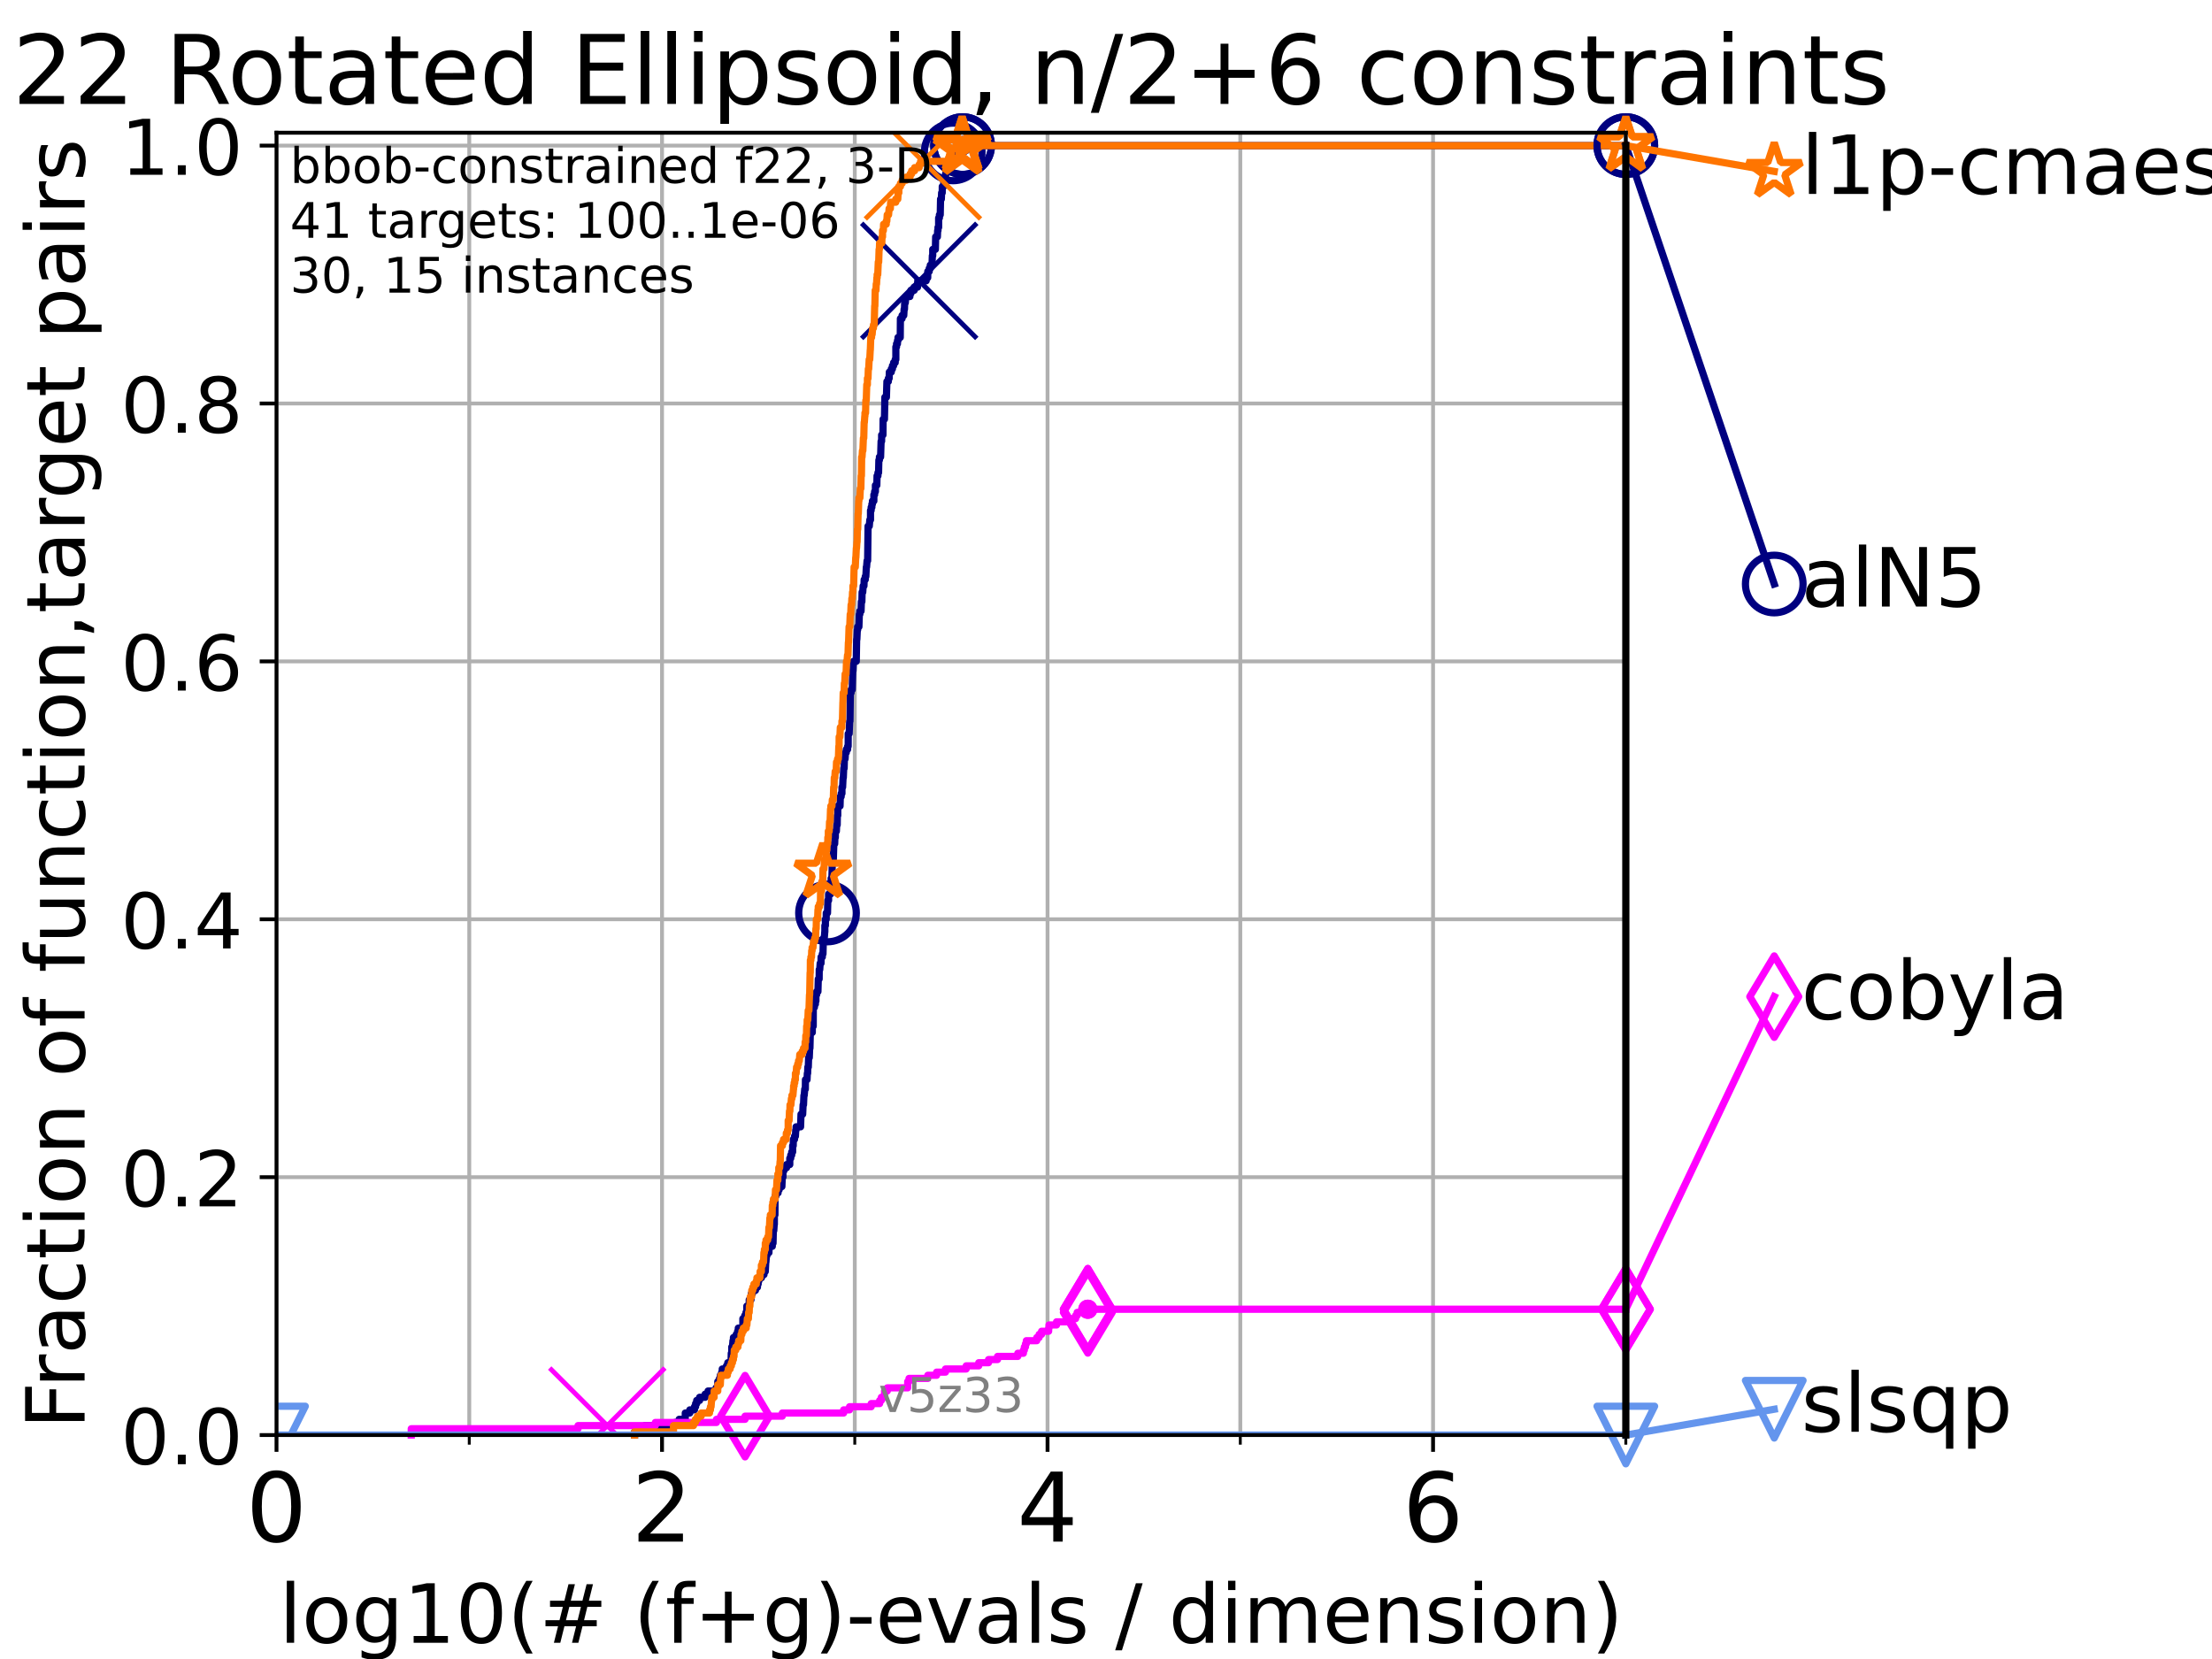 <?xml version="1.0" encoding="utf-8" standalone="no"?>
<!DOCTYPE svg PUBLIC "-//W3C//DTD SVG 1.1//EN"
  "http://www.w3.org/Graphics/SVG/1.1/DTD/svg11.dtd">
<!-- Created with matplotlib (https://matplotlib.org/) -->
<svg height="345.6pt" version="1.1" viewBox="0 0 460.8 345.6" width="460.8pt" xmlns="http://www.w3.org/2000/svg" xmlns:xlink="http://www.w3.org/1999/xlink">
 <defs>
  <style type="text/css">*{stroke-linecap:butt;stroke-linejoin:round;}</style>
 </defs>
 <g id="figure_1">
  <g id="patch_1">
   <path d="M 0 345.6 
L 460.8 345.6 
L 460.8 0 
L 0 0 
z
" style="fill:#ffffff;"/>
  </g>
  <g id="axes_1">
   <g id="patch_2">
    <path d="M 57.6 298.944 
L 338.688 298.944 
L 338.688 27.648 
L 57.6 27.648 
z
" style="fill:#ffffff;"/>
   </g>
   <g id="matplotlib.axis_1">
    <g id="xtick_1">
     <g id="line2d_1">
      <path clip-path="url(#p132182e57c)" d="M 57.6 298.944 
L 57.6 27.648 
" style="fill:none;stroke:#b0b0b0;stroke-linecap:square;stroke-width:0.8;"/>
     </g>
     <g id="line2d_2">
      <defs>
       <path d="M 0 0 
L 0 3.5 
" id="ma710fc685a" style="stroke:#000000;stroke-width:0.8;"/>
      </defs>
      <g>
       <use style="stroke:#000000;stroke-width:0.8;" x="57.6" xlink:href="#ma710fc685a" y="298.944"/>
      </g>
     </g>
     <g id="text_1">
      <!-- 0 -->
      <g transform="translate(51.237 321.141)scale(0.2 -0.2)">
       <defs>
        <path d="M 31.781 66.406 
Q 24.172 66.406 20.328 58.906 
Q 16.5 51.422 16.5 36.375 
Q 16.5 21.391 20.328 13.891 
Q 24.172 6.391 31.781 6.391 
Q 39.453 6.391 43.281 13.891 
Q 47.125 21.391 47.125 36.375 
Q 47.125 51.422 43.281 58.906 
Q 39.453 66.406 31.781 66.406 
z
M 31.781 74.219 
Q 44.047 74.219 50.516 64.516 
Q 56.984 54.828 56.984 36.375 
Q 56.984 17.969 50.516 8.266 
Q 44.047 -1.422 31.781 -1.422 
Q 19.531 -1.422 13.062 8.266 
Q 6.594 17.969 6.594 36.375 
Q 6.594 54.828 13.062 64.516 
Q 19.531 74.219 31.781 74.219 
z
" id="DejaVuSans-48"/>
       </defs>
       <use xlink:href="#DejaVuSans-48"/>
      </g>
     </g>
    </g>
    <g id="xtick_2">
     <g id="line2d_3">
      <path clip-path="url(#p132182e57c)" d="M 137.911 298.944 
L 137.911 27.648 
" style="fill:none;stroke:#b0b0b0;stroke-linecap:square;stroke-width:0.8;"/>
     </g>
     <g id="line2d_4">
      <g>
       <use style="stroke:#000000;stroke-width:0.8;" x="137.911" xlink:href="#ma710fc685a" y="298.944"/>
      </g>
     </g>
     <g id="text_2">
      <!-- 2 -->
      <g transform="translate(131.548 321.141)scale(0.2 -0.2)">
       <defs>
        <path d="M 19.188 8.297 
L 53.609 8.297 
L 53.609 0 
L 7.328 0 
L 7.328 8.297 
Q 12.938 14.109 22.625 23.891 
Q 32.328 33.688 34.812 36.531 
Q 39.547 41.844 41.422 45.531 
Q 43.312 49.219 43.312 52.781 
Q 43.312 58.594 39.234 62.25 
Q 35.156 65.922 28.609 65.922 
Q 23.969 65.922 18.812 64.312 
Q 13.672 62.703 7.812 59.422 
L 7.812 69.391 
Q 13.766 71.781 18.938 73 
Q 24.125 74.219 28.422 74.219 
Q 39.75 74.219 46.484 68.547 
Q 53.219 62.891 53.219 53.422 
Q 53.219 48.922 51.531 44.891 
Q 49.859 40.875 45.406 35.406 
Q 44.188 33.984 37.641 27.219 
Q 31.109 20.453 19.188 8.297 
z
" id="DejaVuSans-50"/>
       </defs>
       <use xlink:href="#DejaVuSans-50"/>
      </g>
     </g>
    </g>
    <g id="xtick_3">
     <g id="line2d_5">
      <path clip-path="url(#p132182e57c)" d="M 218.222 298.944 
L 218.222 27.648 
" style="fill:none;stroke:#b0b0b0;stroke-linecap:square;stroke-width:0.8;"/>
     </g>
     <g id="line2d_6">
      <g>
       <use style="stroke:#000000;stroke-width:0.8;" x="218.222" xlink:href="#ma710fc685a" y="298.944"/>
      </g>
     </g>
     <g id="text_3">
      <!-- 4 -->
      <g transform="translate(211.859 321.141)scale(0.2 -0.2)">
       <defs>
        <path d="M 37.797 64.312 
L 12.891 25.391 
L 37.797 25.391 
z
M 35.203 72.906 
L 47.609 72.906 
L 47.609 25.391 
L 58.016 25.391 
L 58.016 17.188 
L 47.609 17.188 
L 47.609 0 
L 37.797 0 
L 37.797 17.188 
L 4.891 17.188 
L 4.891 26.703 
z
" id="DejaVuSans-52"/>
       </defs>
       <use xlink:href="#DejaVuSans-52"/>
      </g>
     </g>
    </g>
    <g id="xtick_4">
     <g id="line2d_7">
      <path clip-path="url(#p132182e57c)" d="M 298.533 298.944 
L 298.533 27.648 
" style="fill:none;stroke:#b0b0b0;stroke-linecap:square;stroke-width:0.8;"/>
     </g>
     <g id="line2d_8">
      <g>
       <use style="stroke:#000000;stroke-width:0.8;" x="298.533" xlink:href="#ma710fc685a" y="298.944"/>
      </g>
     </g>
     <g id="text_4">
      <!-- 6 -->
      <g transform="translate(292.17 321.141)scale(0.2 -0.2)">
       <defs>
        <path d="M 33.016 40.375 
Q 26.375 40.375 22.484 35.828 
Q 18.609 31.297 18.609 23.391 
Q 18.609 15.531 22.484 10.953 
Q 26.375 6.391 33.016 6.391 
Q 39.656 6.391 43.531 10.953 
Q 47.406 15.531 47.406 23.391 
Q 47.406 31.297 43.531 35.828 
Q 39.656 40.375 33.016 40.375 
z
M 52.594 71.297 
L 52.594 62.312 
Q 48.875 64.062 45.094 64.984 
Q 41.312 65.922 37.594 65.922 
Q 27.828 65.922 22.672 59.328 
Q 17.531 52.734 16.797 39.406 
Q 19.672 43.656 24.016 45.922 
Q 28.375 48.188 33.594 48.188 
Q 44.578 48.188 50.953 41.516 
Q 57.328 34.859 57.328 23.391 
Q 57.328 12.156 50.688 5.359 
Q 44.047 -1.422 33.016 -1.422 
Q 20.359 -1.422 13.672 8.266 
Q 6.984 17.969 6.984 36.375 
Q 6.984 53.656 15.188 63.938 
Q 23.391 74.219 37.203 74.219 
Q 40.922 74.219 44.703 73.484 
Q 48.484 72.75 52.594 71.297 
z
" id="DejaVuSans-54"/>
       </defs>
       <use xlink:href="#DejaVuSans-54"/>
      </g>
     </g>
    </g>
    <g id="xtick_5">
     <g id="line2d_9">
      <path clip-path="url(#p132182e57c)" d="M 97.755 298.944 
L 97.755 27.648 
" style="fill:none;stroke:#b0b0b0;stroke-linecap:square;stroke-width:0.8;"/>
     </g>
     <g id="line2d_10">
      <defs>
       <path d="M 0 0 
L 0 2 
" id="m35b4480911" style="stroke:#000000;stroke-width:0.6;"/>
      </defs>
      <g>
       <use style="stroke:#000000;stroke-width:0.6;" x="97.755" xlink:href="#m35b4480911" y="298.944"/>
      </g>
     </g>
    </g>
    <g id="xtick_6">
     <g id="line2d_11">
      <path clip-path="url(#p132182e57c)" d="M 178.066 298.944 
L 178.066 27.648 
" style="fill:none;stroke:#b0b0b0;stroke-linecap:square;stroke-width:0.8;"/>
     </g>
     <g id="line2d_12">
      <g>
       <use style="stroke:#000000;stroke-width:0.6;" x="178.066" xlink:href="#m35b4480911" y="298.944"/>
      </g>
     </g>
    </g>
    <g id="xtick_7">
     <g id="line2d_13">
      <path clip-path="url(#p132182e57c)" d="M 258.377 298.944 
L 258.377 27.648 
" style="fill:none;stroke:#b0b0b0;stroke-linecap:square;stroke-width:0.8;"/>
     </g>
     <g id="line2d_14">
      <g>
       <use style="stroke:#000000;stroke-width:0.6;" x="258.377" xlink:href="#m35b4480911" y="298.944"/>
      </g>
     </g>
    </g>
    <g id="xtick_8">
     <g id="line2d_15">
      <path clip-path="url(#p132182e57c)" d="M 338.688 298.944 
L 338.688 27.648 
" style="fill:none;stroke:#b0b0b0;stroke-linecap:square;stroke-width:0.8;"/>
     </g>
     <g id="line2d_16">
      <g>
       <use style="stroke:#000000;stroke-width:0.6;" x="338.688" xlink:href="#m35b4480911" y="298.944"/>
      </g>
     </g>
    </g>
    <g id="text_5">
     <!-- log10(# (f+g)-evals / dimension) -->
     <g transform="translate(58.145 342.218)scale(0.17 -0.17)">
      <defs>
       <path d="M 9.422 75.984 
L 18.406 75.984 
L 18.406 0 
L 9.422 0 
z
" id="DejaVuSans-108"/>
       <path d="M 30.609 48.391 
Q 23.391 48.391 19.188 42.75 
Q 14.984 37.109 14.984 27.297 
Q 14.984 17.484 19.156 11.844 
Q 23.344 6.203 30.609 6.203 
Q 37.797 6.203 41.984 11.859 
Q 46.188 17.531 46.188 27.297 
Q 46.188 37.016 41.984 42.703 
Q 37.797 48.391 30.609 48.391 
z
M 30.609 56 
Q 42.328 56 49.016 48.375 
Q 55.719 40.766 55.719 27.297 
Q 55.719 13.875 49.016 6.219 
Q 42.328 -1.422 30.609 -1.422 
Q 18.844 -1.422 12.172 6.219 
Q 5.516 13.875 5.516 27.297 
Q 5.516 40.766 12.172 48.375 
Q 18.844 56 30.609 56 
z
" id="DejaVuSans-111"/>
       <path d="M 45.406 27.984 
Q 45.406 37.75 41.375 43.109 
Q 37.359 48.484 30.078 48.484 
Q 22.859 48.484 18.828 43.109 
Q 14.797 37.75 14.797 27.984 
Q 14.797 18.266 18.828 12.891 
Q 22.859 7.516 30.078 7.516 
Q 37.359 7.516 41.375 12.891 
Q 45.406 18.266 45.406 27.984 
z
M 54.391 6.781 
Q 54.391 -7.172 48.188 -13.984 
Q 42 -20.797 29.203 -20.797 
Q 24.469 -20.797 20.266 -20.094 
Q 16.062 -19.391 12.109 -17.922 
L 12.109 -9.188 
Q 16.062 -11.328 19.922 -12.344 
Q 23.781 -13.375 27.781 -13.375 
Q 36.625 -13.375 41.016 -8.766 
Q 45.406 -4.156 45.406 5.172 
L 45.406 9.625 
Q 42.625 4.781 38.281 2.391 
Q 33.938 0 27.875 0 
Q 17.828 0 11.672 7.656 
Q 5.516 15.328 5.516 27.984 
Q 5.516 40.672 11.672 48.328 
Q 17.828 56 27.875 56 
Q 33.938 56 38.281 53.609 
Q 42.625 51.219 45.406 46.391 
L 45.406 54.688 
L 54.391 54.688 
z
" id="DejaVuSans-103"/>
       <path d="M 12.406 8.297 
L 28.516 8.297 
L 28.516 63.922 
L 10.984 60.406 
L 10.984 69.391 
L 28.422 72.906 
L 38.281 72.906 
L 38.281 8.297 
L 54.391 8.297 
L 54.391 0 
L 12.406 0 
z
" id="DejaVuSans-49"/>
       <path d="M 31 75.875 
Q 24.469 64.656 21.281 53.656 
Q 18.109 42.672 18.109 31.391 
Q 18.109 20.125 21.312 9.062 
Q 24.516 -2 31 -13.188 
L 23.188 -13.188 
Q 15.875 -1.703 12.234 9.375 
Q 8.594 20.453 8.594 31.391 
Q 8.594 42.281 12.203 53.312 
Q 15.828 64.359 23.188 75.875 
z
" id="DejaVuSans-40"/>
       <path d="M 51.125 44 
L 36.922 44 
L 32.812 27.688 
L 47.125 27.688 
z
M 43.797 71.781 
L 38.719 51.516 
L 52.984 51.516 
L 58.109 71.781 
L 65.922 71.781 
L 60.891 51.516 
L 76.125 51.516 
L 76.125 44 
L 58.984 44 
L 54.984 27.688 
L 70.516 27.688 
L 70.516 20.219 
L 53.078 20.219 
L 48 0 
L 40.188 0 
L 45.219 20.219 
L 30.906 20.219 
L 25.875 0 
L 18.016 0 
L 23.094 20.219 
L 7.719 20.219 
L 7.719 27.688 
L 24.906 27.688 
L 29 44 
L 13.281 44 
L 13.281 51.516 
L 30.906 51.516 
L 35.891 71.781 
z
" id="DejaVuSans-35"/>
       <path id="DejaVuSans-32"/>
       <path d="M 37.109 75.984 
L 37.109 68.5 
L 28.516 68.5 
Q 23.688 68.5 21.797 66.547 
Q 19.922 64.594 19.922 59.516 
L 19.922 54.688 
L 34.719 54.688 
L 34.719 47.703 
L 19.922 47.703 
L 19.922 0 
L 10.891 0 
L 10.891 47.703 
L 2.297 47.703 
L 2.297 54.688 
L 10.891 54.688 
L 10.891 58.5 
Q 10.891 67.625 15.141 71.797 
Q 19.391 75.984 28.609 75.984 
z
" id="DejaVuSans-102"/>
       <path d="M 46 62.703 
L 46 35.5 
L 73.188 35.5 
L 73.188 27.203 
L 46 27.203 
L 46 0 
L 37.797 0 
L 37.797 27.203 
L 10.594 27.203 
L 10.594 35.5 
L 37.797 35.5 
L 37.797 62.703 
z
" id="DejaVuSans-43"/>
       <path d="M 8.016 75.875 
L 15.828 75.875 
Q 23.141 64.359 26.781 53.312 
Q 30.422 42.281 30.422 31.391 
Q 30.422 20.453 26.781 9.375 
Q 23.141 -1.703 15.828 -13.188 
L 8.016 -13.188 
Q 14.5 -2 17.703 9.062 
Q 20.906 20.125 20.906 31.391 
Q 20.906 42.672 17.703 53.656 
Q 14.5 64.656 8.016 75.875 
z
" id="DejaVuSans-41"/>
       <path d="M 4.891 31.391 
L 31.203 31.391 
L 31.203 23.391 
L 4.891 23.391 
z
" id="DejaVuSans-45"/>
       <path d="M 56.203 29.594 
L 56.203 25.203 
L 14.891 25.203 
Q 15.484 15.922 20.484 11.062 
Q 25.484 6.203 34.422 6.203 
Q 39.594 6.203 44.453 7.469 
Q 49.312 8.734 54.109 11.281 
L 54.109 2.781 
Q 49.266 0.734 44.188 -0.344 
Q 39.109 -1.422 33.891 -1.422 
Q 20.797 -1.422 13.156 6.188 
Q 5.516 13.812 5.516 26.812 
Q 5.516 40.234 12.766 48.109 
Q 20.016 56 32.328 56 
Q 43.359 56 49.781 48.891 
Q 56.203 41.797 56.203 29.594 
z
M 47.219 32.234 
Q 47.125 39.594 43.094 43.984 
Q 39.062 48.391 32.422 48.391 
Q 24.906 48.391 20.391 44.141 
Q 15.875 39.891 15.188 32.172 
z
" id="DejaVuSans-101"/>
       <path d="M 2.984 54.688 
L 12.5 54.688 
L 29.594 8.797 
L 46.688 54.688 
L 56.203 54.688 
L 35.688 0 
L 23.484 0 
z
" id="DejaVuSans-118"/>
       <path d="M 34.281 27.484 
Q 23.391 27.484 19.188 25 
Q 14.984 22.516 14.984 16.5 
Q 14.984 11.719 18.141 8.906 
Q 21.297 6.109 26.703 6.109 
Q 34.188 6.109 38.703 11.406 
Q 43.219 16.703 43.219 25.484 
L 43.219 27.484 
z
M 52.203 31.203 
L 52.203 0 
L 43.219 0 
L 43.219 8.297 
Q 40.141 3.328 35.547 0.953 
Q 30.953 -1.422 24.312 -1.422 
Q 15.922 -1.422 10.953 3.297 
Q 6 8.016 6 15.922 
Q 6 25.141 12.172 29.828 
Q 18.359 34.516 30.609 34.516 
L 43.219 34.516 
L 43.219 35.406 
Q 43.219 41.609 39.141 45 
Q 35.062 48.391 27.688 48.391 
Q 23 48.391 18.547 47.266 
Q 14.109 46.141 10.016 43.891 
L 10.016 52.203 
Q 14.938 54.109 19.578 55.047 
Q 24.219 56 28.609 56 
Q 40.484 56 46.344 49.844 
Q 52.203 43.703 52.203 31.203 
z
" id="DejaVuSans-97"/>
       <path d="M 44.281 53.078 
L 44.281 44.578 
Q 40.484 46.531 36.375 47.5 
Q 32.281 48.484 27.875 48.484 
Q 21.188 48.484 17.844 46.438 
Q 14.5 44.391 14.5 40.281 
Q 14.5 37.156 16.891 35.375 
Q 19.281 33.594 26.516 31.984 
L 29.594 31.297 
Q 39.156 29.25 43.188 25.516 
Q 47.219 21.781 47.219 15.094 
Q 47.219 7.469 41.188 3.016 
Q 35.156 -1.422 24.609 -1.422 
Q 20.219 -1.422 15.453 -0.562 
Q 10.688 0.297 5.422 2 
L 5.422 11.281 
Q 10.406 8.688 15.234 7.391 
Q 20.062 6.109 24.812 6.109 
Q 31.156 6.109 34.562 8.281 
Q 37.984 10.453 37.984 14.406 
Q 37.984 18.062 35.516 20.016 
Q 33.062 21.969 24.703 23.781 
L 21.578 24.516 
Q 13.234 26.266 9.516 29.906 
Q 5.812 33.547 5.812 39.891 
Q 5.812 47.609 11.281 51.797 
Q 16.75 56 26.812 56 
Q 31.781 56 36.172 55.266 
Q 40.578 54.547 44.281 53.078 
z
" id="DejaVuSans-115"/>
       <path d="M 25.391 72.906 
L 33.688 72.906 
L 8.297 -9.281 
L 0 -9.281 
z
" id="DejaVuSans-47"/>
       <path d="M 45.406 46.391 
L 45.406 75.984 
L 54.391 75.984 
L 54.391 0 
L 45.406 0 
L 45.406 8.203 
Q 42.578 3.328 38.25 0.953 
Q 33.938 -1.422 27.875 -1.422 
Q 17.969 -1.422 11.734 6.484 
Q 5.516 14.406 5.516 27.297 
Q 5.516 40.188 11.734 48.094 
Q 17.969 56 27.875 56 
Q 33.938 56 38.25 53.625 
Q 42.578 51.266 45.406 46.391 
z
M 14.797 27.297 
Q 14.797 17.391 18.875 11.75 
Q 22.953 6.109 30.078 6.109 
Q 37.203 6.109 41.297 11.75 
Q 45.406 17.391 45.406 27.297 
Q 45.406 37.203 41.297 42.844 
Q 37.203 48.484 30.078 48.484 
Q 22.953 48.484 18.875 42.844 
Q 14.797 37.203 14.797 27.297 
z
" id="DejaVuSans-100"/>
       <path d="M 9.422 54.688 
L 18.406 54.688 
L 18.406 0 
L 9.422 0 
z
M 9.422 75.984 
L 18.406 75.984 
L 18.406 64.594 
L 9.422 64.594 
z
" id="DejaVuSans-105"/>
       <path d="M 52 44.188 
Q 55.375 50.25 60.062 53.125 
Q 64.75 56 71.094 56 
Q 79.641 56 84.281 50.016 
Q 88.922 44.047 88.922 33.016 
L 88.922 0 
L 79.891 0 
L 79.891 32.719 
Q 79.891 40.578 77.094 44.375 
Q 74.312 48.188 68.609 48.188 
Q 61.625 48.188 57.562 43.547 
Q 53.516 38.922 53.516 30.906 
L 53.516 0 
L 44.484 0 
L 44.484 32.719 
Q 44.484 40.625 41.703 44.406 
Q 38.922 48.188 33.109 48.188 
Q 26.219 48.188 22.156 43.531 
Q 18.109 38.875 18.109 30.906 
L 18.109 0 
L 9.078 0 
L 9.078 54.688 
L 18.109 54.688 
L 18.109 46.188 
Q 21.188 51.219 25.484 53.609 
Q 29.781 56 35.688 56 
Q 41.656 56 45.828 52.969 
Q 50 49.953 52 44.188 
z
" id="DejaVuSans-109"/>
       <path d="M 54.891 33.016 
L 54.891 0 
L 45.906 0 
L 45.906 32.719 
Q 45.906 40.484 42.875 44.328 
Q 39.844 48.188 33.797 48.188 
Q 26.516 48.188 22.312 43.547 
Q 18.109 38.922 18.109 30.906 
L 18.109 0 
L 9.078 0 
L 9.078 54.688 
L 18.109 54.688 
L 18.109 46.188 
Q 21.344 51.125 25.703 53.562 
Q 30.078 56 35.797 56 
Q 45.219 56 50.047 50.172 
Q 54.891 44.344 54.891 33.016 
z
" id="DejaVuSans-110"/>
      </defs>
      <use xlink:href="#DejaVuSans-108"/>
      <use x="27.783" xlink:href="#DejaVuSans-111"/>
      <use x="88.965" xlink:href="#DejaVuSans-103"/>
      <use x="152.441" xlink:href="#DejaVuSans-49"/>
      <use x="216.064" xlink:href="#DejaVuSans-48"/>
      <use x="279.688" xlink:href="#DejaVuSans-40"/>
      <use x="318.701" xlink:href="#DejaVuSans-35"/>
      <use x="402.49" xlink:href="#DejaVuSans-32"/>
      <use x="434.277" xlink:href="#DejaVuSans-40"/>
      <use x="473.291" xlink:href="#DejaVuSans-102"/>
      <use x="508.496" xlink:href="#DejaVuSans-43"/>
      <use x="592.285" xlink:href="#DejaVuSans-103"/>
      <use x="655.762" xlink:href="#DejaVuSans-41"/>
      <use x="694.775" xlink:href="#DejaVuSans-45"/>
      <use x="730.859" xlink:href="#DejaVuSans-101"/>
      <use x="792.383" xlink:href="#DejaVuSans-118"/>
      <use x="851.562" xlink:href="#DejaVuSans-97"/>
      <use x="912.842" xlink:href="#DejaVuSans-108"/>
      <use x="940.625" xlink:href="#DejaVuSans-115"/>
      <use x="992.725" xlink:href="#DejaVuSans-32"/>
      <use x="1024.512" xlink:href="#DejaVuSans-47"/>
      <use x="1058.203" xlink:href="#DejaVuSans-32"/>
      <use x="1089.99" xlink:href="#DejaVuSans-100"/>
      <use x="1153.467" xlink:href="#DejaVuSans-105"/>
      <use x="1181.25" xlink:href="#DejaVuSans-109"/>
      <use x="1278.662" xlink:href="#DejaVuSans-101"/>
      <use x="1340.186" xlink:href="#DejaVuSans-110"/>
      <use x="1403.564" xlink:href="#DejaVuSans-115"/>
      <use x="1455.664" xlink:href="#DejaVuSans-105"/>
      <use x="1483.447" xlink:href="#DejaVuSans-111"/>
      <use x="1544.629" xlink:href="#DejaVuSans-110"/>
      <use x="1608.008" xlink:href="#DejaVuSans-41"/>
     </g>
    </g>
   </g>
   <g id="matplotlib.axis_2">
    <g id="ytick_1">
     <g id="line2d_17">
      <path clip-path="url(#p132182e57c)" d="M 57.6 298.944 
L 338.688 298.944 
" style="fill:none;stroke:#b0b0b0;stroke-linecap:square;stroke-width:0.8;"/>
     </g>
     <g id="line2d_18">
      <defs>
       <path d="M 0 0 
L -3.5 0 
" id="m9d35354913" style="stroke:#000000;stroke-width:0.8;"/>
      </defs>
      <g>
       <use style="stroke:#000000;stroke-width:0.8;" x="57.6" xlink:href="#m9d35354913" y="298.944"/>
      </g>
     </g>
     <g id="text_6">
      <!-- 0.0 -->
      <g transform="translate(25.155 305.023)scale(0.16 -0.16)">
       <defs>
        <path d="M 10.688 12.406 
L 21 12.406 
L 21 0 
L 10.688 0 
z
" id="DejaVuSans-46"/>
       </defs>
       <use xlink:href="#DejaVuSans-48"/>
       <use x="63.623" xlink:href="#DejaVuSans-46"/>
       <use x="95.41" xlink:href="#DejaVuSans-48"/>
      </g>
     </g>
    </g>
    <g id="ytick_2">
     <g id="line2d_19">
      <path clip-path="url(#p132182e57c)" d="M 57.6 245.222 
L 338.688 245.222 
" style="fill:none;stroke:#b0b0b0;stroke-linecap:square;stroke-width:0.8;"/>
     </g>
     <g id="line2d_20">
      <g>
       <use style="stroke:#000000;stroke-width:0.8;" x="57.6" xlink:href="#m9d35354913" y="245.222"/>
      </g>
     </g>
     <g id="text_7">
      <!-- 0.2 -->
      <g transform="translate(25.155 251.301)scale(0.16 -0.16)">
       <use xlink:href="#DejaVuSans-48"/>
       <use x="63.623" xlink:href="#DejaVuSans-46"/>
       <use x="95.41" xlink:href="#DejaVuSans-50"/>
      </g>
     </g>
    </g>
    <g id="ytick_3">
     <g id="line2d_21">
      <path clip-path="url(#p132182e57c)" d="M 57.6 191.5 
L 338.688 191.5 
" style="fill:none;stroke:#b0b0b0;stroke-linecap:square;stroke-width:0.8;"/>
     </g>
     <g id="line2d_22">
      <g>
       <use style="stroke:#000000;stroke-width:0.8;" x="57.6" xlink:href="#m9d35354913" y="191.5"/>
      </g>
     </g>
     <g id="text_8">
      <!-- 0.4 -->
      <g transform="translate(25.155 197.579)scale(0.16 -0.16)">
       <use xlink:href="#DejaVuSans-48"/>
       <use x="63.623" xlink:href="#DejaVuSans-46"/>
       <use x="95.41" xlink:href="#DejaVuSans-52"/>
      </g>
     </g>
    </g>
    <g id="ytick_4">
     <g id="line2d_23">
      <path clip-path="url(#p132182e57c)" d="M 57.6 137.778 
L 338.688 137.778 
" style="fill:none;stroke:#b0b0b0;stroke-linecap:square;stroke-width:0.8;"/>
     </g>
     <g id="line2d_24">
      <g>
       <use style="stroke:#000000;stroke-width:0.8;" x="57.6" xlink:href="#m9d35354913" y="137.778"/>
      </g>
     </g>
     <g id="text_9">
      <!-- 0.6 -->
      <g transform="translate(25.155 143.857)scale(0.16 -0.16)">
       <use xlink:href="#DejaVuSans-48"/>
       <use x="63.623" xlink:href="#DejaVuSans-46"/>
       <use x="95.41" xlink:href="#DejaVuSans-54"/>
      </g>
     </g>
    </g>
    <g id="ytick_5">
     <g id="line2d_25">
      <path clip-path="url(#p132182e57c)" d="M 57.6 84.056 
L 338.688 84.056 
" style="fill:none;stroke:#b0b0b0;stroke-linecap:square;stroke-width:0.8;"/>
     </g>
     <g id="line2d_26">
      <g>
       <use style="stroke:#000000;stroke-width:0.8;" x="57.6" xlink:href="#m9d35354913" y="84.056"/>
      </g>
     </g>
     <g id="text_10">
      <!-- 0.8 -->
      <g transform="translate(25.155 90.135)scale(0.16 -0.16)">
       <defs>
        <path d="M 31.781 34.625 
Q 24.75 34.625 20.719 30.859 
Q 16.703 27.094 16.703 20.516 
Q 16.703 13.922 20.719 10.156 
Q 24.75 6.391 31.781 6.391 
Q 38.812 6.391 42.859 10.172 
Q 46.922 13.969 46.922 20.516 
Q 46.922 27.094 42.891 30.859 
Q 38.875 34.625 31.781 34.625 
z
M 21.922 38.812 
Q 15.578 40.375 12.031 44.719 
Q 8.5 49.078 8.5 55.328 
Q 8.5 64.062 14.719 69.141 
Q 20.953 74.219 31.781 74.219 
Q 42.672 74.219 48.875 69.141 
Q 55.078 64.062 55.078 55.328 
Q 55.078 49.078 51.531 44.719 
Q 48 40.375 41.703 38.812 
Q 48.828 37.156 52.797 32.312 
Q 56.781 27.484 56.781 20.516 
Q 56.781 9.906 50.312 4.234 
Q 43.844 -1.422 31.781 -1.422 
Q 19.734 -1.422 13.25 4.234 
Q 6.781 9.906 6.781 20.516 
Q 6.781 27.484 10.781 32.312 
Q 14.797 37.156 21.922 38.812 
z
M 18.312 54.391 
Q 18.312 48.734 21.844 45.562 
Q 25.391 42.391 31.781 42.391 
Q 38.141 42.391 41.719 45.562 
Q 45.312 48.734 45.312 54.391 
Q 45.312 60.062 41.719 63.234 
Q 38.141 66.406 31.781 66.406 
Q 25.391 66.406 21.844 63.234 
Q 18.312 60.062 18.312 54.391 
z
" id="DejaVuSans-56"/>
       </defs>
       <use xlink:href="#DejaVuSans-48"/>
       <use x="63.623" xlink:href="#DejaVuSans-46"/>
       <use x="95.41" xlink:href="#DejaVuSans-56"/>
      </g>
     </g>
    </g>
    <g id="ytick_6">
     <g id="line2d_27">
      <path clip-path="url(#p132182e57c)" d="M 57.6 30.334 
L 338.688 30.334 
" style="fill:none;stroke:#b0b0b0;stroke-linecap:square;stroke-width:0.8;"/>
     </g>
     <g id="line2d_28">
      <g>
       <use style="stroke:#000000;stroke-width:0.8;" x="57.6" xlink:href="#m9d35354913" y="30.334"/>
      </g>
     </g>
     <g id="text_11">
      <!-- 1.0 -->
      <g transform="translate(25.155 36.413)scale(0.16 -0.16)">
       <use xlink:href="#DejaVuSans-49"/>
       <use x="63.623" xlink:href="#DejaVuSans-46"/>
       <use x="95.41" xlink:href="#DejaVuSans-48"/>
      </g>
     </g>
    </g>
    <g id="text_12">
     <!-- Fraction of function,target pairs -->
     <g transform="translate(17.62 297.681)rotate(-90)scale(0.17 -0.17)">
      <defs>
       <path d="M 9.812 72.906 
L 51.703 72.906 
L 51.703 64.594 
L 19.672 64.594 
L 19.672 43.109 
L 48.578 43.109 
L 48.578 34.812 
L 19.672 34.812 
L 19.672 0 
L 9.812 0 
z
" id="DejaVuSans-70"/>
       <path d="M 41.109 46.297 
Q 39.594 47.172 37.812 47.578 
Q 36.031 48 33.891 48 
Q 26.266 48 22.188 43.047 
Q 18.109 38.094 18.109 28.812 
L 18.109 0 
L 9.078 0 
L 9.078 54.688 
L 18.109 54.688 
L 18.109 46.188 
Q 20.953 51.172 25.484 53.578 
Q 30.031 56 36.531 56 
Q 37.453 56 38.578 55.875 
Q 39.703 55.766 41.062 55.516 
z
" id="DejaVuSans-114"/>
       <path d="M 48.781 52.594 
L 48.781 44.188 
Q 44.969 46.297 41.141 47.344 
Q 37.312 48.391 33.406 48.391 
Q 24.656 48.391 19.812 42.844 
Q 14.984 37.312 14.984 27.297 
Q 14.984 17.281 19.812 11.734 
Q 24.656 6.203 33.406 6.203 
Q 37.312 6.203 41.141 7.25 
Q 44.969 8.297 48.781 10.406 
L 48.781 2.094 
Q 45.016 0.344 40.984 -0.531 
Q 36.969 -1.422 32.422 -1.422 
Q 20.062 -1.422 12.781 6.344 
Q 5.516 14.109 5.516 27.297 
Q 5.516 40.672 12.859 48.328 
Q 20.219 56 33.016 56 
Q 37.156 56 41.109 55.141 
Q 45.062 54.297 48.781 52.594 
z
" id="DejaVuSans-99"/>
       <path d="M 18.312 70.219 
L 18.312 54.688 
L 36.812 54.688 
L 36.812 47.703 
L 18.312 47.703 
L 18.312 18.016 
Q 18.312 11.328 20.141 9.422 
Q 21.969 7.516 27.594 7.516 
L 36.812 7.516 
L 36.812 0 
L 27.594 0 
Q 17.188 0 13.234 3.875 
Q 9.281 7.766 9.281 18.016 
L 9.281 47.703 
L 2.688 47.703 
L 2.688 54.688 
L 9.281 54.688 
L 9.281 70.219 
z
" id="DejaVuSans-116"/>
       <path d="M 8.5 21.578 
L 8.5 54.688 
L 17.484 54.688 
L 17.484 21.922 
Q 17.484 14.156 20.5 10.266 
Q 23.531 6.391 29.594 6.391 
Q 36.859 6.391 41.078 11.031 
Q 45.312 15.672 45.312 23.688 
L 45.312 54.688 
L 54.297 54.688 
L 54.297 0 
L 45.312 0 
L 45.312 8.406 
Q 42.047 3.422 37.719 1 
Q 33.406 -1.422 27.688 -1.422 
Q 18.266 -1.422 13.375 4.438 
Q 8.5 10.297 8.5 21.578 
z
M 31.109 56 
z
" id="DejaVuSans-117"/>
       <path d="M 11.719 12.406 
L 22.016 12.406 
L 22.016 4 
L 14.016 -11.625 
L 7.719 -11.625 
L 11.719 4 
z
" id="DejaVuSans-44"/>
       <path d="M 18.109 8.203 
L 18.109 -20.797 
L 9.078 -20.797 
L 9.078 54.688 
L 18.109 54.688 
L 18.109 46.391 
Q 20.953 51.266 25.266 53.625 
Q 29.594 56 35.594 56 
Q 45.562 56 51.781 48.094 
Q 58.016 40.188 58.016 27.297 
Q 58.016 14.406 51.781 6.484 
Q 45.562 -1.422 35.594 -1.422 
Q 29.594 -1.422 25.266 0.953 
Q 20.953 3.328 18.109 8.203 
z
M 48.688 27.297 
Q 48.688 37.203 44.609 42.844 
Q 40.531 48.484 33.406 48.484 
Q 26.266 48.484 22.188 42.844 
Q 18.109 37.203 18.109 27.297 
Q 18.109 17.391 22.188 11.75 
Q 26.266 6.109 33.406 6.109 
Q 40.531 6.109 44.609 11.75 
Q 48.688 17.391 48.688 27.297 
z
" id="DejaVuSans-112"/>
      </defs>
      <use xlink:href="#DejaVuSans-70"/>
      <use x="50.27" xlink:href="#DejaVuSans-114"/>
      <use x="91.383" xlink:href="#DejaVuSans-97"/>
      <use x="152.662" xlink:href="#DejaVuSans-99"/>
      <use x="207.643" xlink:href="#DejaVuSans-116"/>
      <use x="246.852" xlink:href="#DejaVuSans-105"/>
      <use x="274.635" xlink:href="#DejaVuSans-111"/>
      <use x="335.816" xlink:href="#DejaVuSans-110"/>
      <use x="399.195" xlink:href="#DejaVuSans-32"/>
      <use x="430.982" xlink:href="#DejaVuSans-111"/>
      <use x="492.164" xlink:href="#DejaVuSans-102"/>
      <use x="527.369" xlink:href="#DejaVuSans-32"/>
      <use x="559.156" xlink:href="#DejaVuSans-102"/>
      <use x="594.361" xlink:href="#DejaVuSans-117"/>
      <use x="657.74" xlink:href="#DejaVuSans-110"/>
      <use x="721.119" xlink:href="#DejaVuSans-99"/>
      <use x="776.1" xlink:href="#DejaVuSans-116"/>
      <use x="815.309" xlink:href="#DejaVuSans-105"/>
      <use x="843.092" xlink:href="#DejaVuSans-111"/>
      <use x="904.273" xlink:href="#DejaVuSans-110"/>
      <use x="967.652" xlink:href="#DejaVuSans-44"/>
      <use x="999.439" xlink:href="#DejaVuSans-116"/>
      <use x="1038.648" xlink:href="#DejaVuSans-97"/>
      <use x="1099.928" xlink:href="#DejaVuSans-114"/>
      <use x="1139.291" xlink:href="#DejaVuSans-103"/>
      <use x="1202.768" xlink:href="#DejaVuSans-101"/>
      <use x="1264.291" xlink:href="#DejaVuSans-116"/>
      <use x="1303.5" xlink:href="#DejaVuSans-32"/>
      <use x="1335.287" xlink:href="#DejaVuSans-112"/>
      <use x="1398.764" xlink:href="#DejaVuSans-97"/>
      <use x="1460.043" xlink:href="#DejaVuSans-105"/>
      <use x="1487.826" xlink:href="#DejaVuSans-114"/>
      <use x="1528.939" xlink:href="#DejaVuSans-115"/>
     </g>
    </g>
   </g>
   <g id="line2d_29">
    <defs>
     <path d="M 0 1.5 
C 0.398 1.5 0.779 1.342 1.061 1.061 
C 1.342 0.779 1.5 0.398 1.5 0 
C 1.5 -0.398 1.342 -0.779 1.061 -1.061 
C 0.779 -1.342 0.398 -1.5 0 -1.5 
C -0.398 -1.5 -0.779 -1.342 -1.061 -1.061 
C -1.342 -0.779 -1.5 -0.398 -1.5 0 
C -1.5 0.398 -1.342 0.779 -1.061 1.061 
C -0.779 1.342 -0.398 1.5 0 1.5 
z
" id="m3bcf9c6b81" style="stroke:#000080;"/>
    </defs>
    <g>
     <use style="fill:#000080;stroke:#000080;" x="200.534" xlink:href="#m3bcf9c6b81" y="30.334"/>
     <use style="fill:#000080;stroke:#000080;" x="200.534" xlink:href="#m3bcf9c6b81" y="30.334"/>
    </g>
   </g>
   <g id="line2d_30">
    <path d="M 132.182 298.944 
L 132.182 298.289 
L 133.125 298.289 
L 133.125 297.634 
L 134.308 297.634 
L 134.308 296.979 
L 140.599 296.979 
L 140.599 296.323 
L 141.474 296.323 
L 141.474 295.668 
L 142.753 295.668 
L 142.753 294.358 
L 143.695 294.358 
L 143.695 293.703 
L 144.669 293.703 
L 144.669 293.048 
L 144.904 293.048 
L 144.904 292.393 
L 145.136 292.393 
L 145.136 291.737 
L 145.74 291.737 
L 145.74 291.082 
L 146.889 291.082 
L 146.889 290.427 
L 147.503 290.427 
L 147.503 289.772 
L 149.165 289.772 
L 149.165 289.117 
L 149.527 289.117 
L 149.527 287.807 
L 149.882 287.807 
L 149.882 287.151 
L 150.057 287.151 
L 150.057 286.496 
L 150.344 286.496 
L 150.344 285.841 
L 150.458 285.841 
L 150.458 285.186 
L 151.341 285.186 
L 151.341 284.531 
L 151.608 284.531 
L 151.608 283.876 
L 152.284 283.876 
L 152.335 281.91 
L 152.436 281.91 
L 152.436 280.6 
L 152.587 280.6 
L 152.687 279.29 
L 152.786 279.29 
L 152.786 278.634 
L 153.371 278.634 
L 153.371 277.979 
L 153.656 277.979 
L 153.656 277.324 
L 153.797 277.324 
L 153.797 276.669 
L 154.752 276.669 
L 154.752 274.704 
L 155.146 274.704 
L 155.146 274.048 
L 155.404 274.048 
L 155.404 273.393 
L 155.574 273.393 
L 155.574 272.083 
L 156.073 272.083 
L 156.073 270.773 
L 156.439 270.773 
L 156.519 269.462 
L 156.757 269.462 
L 156.757 268.807 
L 157.377 268.807 
L 157.377 268.152 
L 157.791 268.152 
L 157.791 267.497 
L 157.939 267.497 
L 157.939 266.842 
L 158.086 266.842 
L 158.086 266.187 
L 158.626 266.187 
L 158.626 265.532 
L 159.15 265.532 
L 159.15 264.876 
L 159.423 264.876 
L 159.524 262.911 
L 159.558 262.911 
L 159.658 261.601 
L 159.758 261.601 
L 159.758 260.946 
L 160.185 260.946 
L 160.217 259.635 
L 160.884 259.635 
L 160.884 258.98 
L 161.039 258.98 
L 161.1 256.36 
L 161.192 256.36 
L 161.284 255.049 
L 161.314 255.049 
L 161.314 253.084 
L 161.435 253.084 
L 161.466 249.153 
L 161.645 249.153 
L 161.645 248.498 
L 162.087 248.498 
L 162.087 247.843 
L 162.318 247.843 
L 162.318 247.187 
L 162.882 247.187 
L 162.965 245.222 
L 163.103 245.222 
L 163.103 243.912 
L 163.294 243.912 
L 163.294 243.257 
L 163.854 243.257 
L 163.854 242.601 
L 164.524 242.601 
L 164.524 241.291 
L 164.725 241.291 
L 164.725 240.636 
L 164.924 240.636 
L 164.924 239.981 
L 165.12 239.981 
L 165.12 238.671 
L 165.242 238.671 
L 165.266 237.36 
L 165.507 237.36 
L 165.507 236.705 
L 165.697 236.705 
L 165.768 235.395 
L 165.838 235.395 
L 165.838 234.74 
L 166.774 234.74 
L 166.862 232.119 
L 167.212 232.119 
L 167.299 230.154 
L 167.385 230.154 
L 167.471 228.188 
L 167.534 228.188 
L 167.64 226.878 
L 167.767 226.878 
L 167.788 224.912 
L 168.12 224.912 
L 168.182 223.602 
L 168.243 223.602 
L 168.284 222.292 
L 168.385 222.292 
L 168.446 220.326 
L 168.587 220.326 
L 168.667 218.361 
L 168.726 218.361 
L 168.806 215.085 
L 169.216 215.085 
L 169.216 213.775 
L 169.408 213.775 
L 169.427 209.844 
L 169.655 209.844 
L 169.655 209.189 
L 169.86 209.189 
L 169.86 208.534 
L 169.972 208.534 
L 169.972 207.224 
L 170.119 207.224 
L 170.119 206.568 
L 170.392 206.568 
L 170.464 203.948 
L 170.643 203.948 
L 170.661 201.982 
L 170.767 201.982 
L 170.855 200.672 
L 171.03 200.672 
L 171.048 199.362 
L 171.306 199.362 
L 171.306 198.707 
L 171.443 198.707 
L 171.528 195.431 
L 171.713 195.431 
L 171.813 194.121 
L 171.83 194.121 
L 171.83 192.81 
L 171.946 192.81 
L 171.946 191.5 
L 172.11 191.5 
L 172.126 190.19 
L 172.386 190.19 
L 172.45 187.569 
L 172.61 187.569 
L 172.61 186.259 
L 173.018 186.259 
L 173.018 184.949 
L 173.142 184.949 
L 173.142 182.983 
L 173.296 182.983 
L 173.387 179.707 
L 173.417 179.707 
L 173.417 179.052 
L 173.599 179.052 
L 173.703 175.777 
L 173.882 175.777 
L 173.926 174.466 
L 174.014 174.466 
L 174.029 173.156 
L 174.233 173.156 
L 174.291 171.846 
L 174.406 171.846 
L 174.434 169.88 
L 174.52 169.88 
L 174.52 167.915 
L 174.998 167.915 
L 175.053 165.949 
L 175.232 165.949 
L 175.232 165.294 
L 175.395 165.294 
L 175.395 163.984 
L 175.53 163.984 
L 175.624 162.018 
L 175.678 162.018 
L 175.758 160.053 
L 175.85 160.053 
L 175.903 158.088 
L 176.047 158.088 
L 176.125 156.777 
L 176.293 156.777 
L 176.293 156.122 
L 176.574 156.122 
L 176.574 155.467 
L 176.688 155.467 
L 176.7 152.846 
L 176.9 152.846 
L 177 150.226 
L 177.061 150.226 
L 177.147 144.33 
L 177.294 144.33 
L 177.294 143.674 
L 177.535 143.674 
L 177.643 139.743 
L 177.702 139.743 
L 177.785 137.778 
L 178.377 137.778 
L 178.457 133.192 
L 178.503 133.192 
L 178.593 131.227 
L 178.661 131.227 
L 178.661 130.571 
L 178.928 130.571 
L 179.017 127.951 
L 179.126 127.951 
L 179.126 127.296 
L 179.376 127.296 
L 179.441 125.33 
L 179.548 125.33 
L 179.59 123.365 
L 179.728 123.365 
L 179.813 122.055 
L 179.98 122.055 
L 180.022 120.744 
L 180.249 120.744 
L 180.249 120.089 
L 180.372 120.089 
L 180.473 118.124 
L 180.524 118.124 
L 180.625 116.813 
L 180.745 116.813 
L 180.834 109.607 
L 181.09 109.607 
L 181.197 108.296 
L 181.342 108.296 
L 181.342 106.331 
L 181.477 106.331 
L 181.477 105.676 
L 181.629 105.676 
L 181.629 105.021 
L 181.743 105.021 
L 181.743 104.366 
L 182.041 104.366 
L 182.041 103.055 
L 182.198 103.055 
L 182.198 102.4 
L 182.362 102.4 
L 182.362 101.09 
L 182.66 101.09 
L 182.704 99.124 
L 182.89 99.124 
L 182.89 98.469 
L 183.022 98.469 
L 183.083 95.849 
L 183.196 95.849 
L 183.196 95.194 
L 183.446 95.194 
L 183.548 91.918 
L 183.658 91.918 
L 183.658 90.608 
L 183.934 90.608 
L 183.967 87.332 
L 184.247 87.332 
L 184.336 82.746 
L 184.658 82.746 
L 184.761 79.47 
L 185.06 79.47 
L 185.06 78.815 
L 185.23 78.815 
L 185.261 77.505 
L 185.672 77.505 
L 185.672 76.849 
L 185.91 76.849 
L 185.91 76.194 
L 186.153 76.194 
L 186.153 75.539 
L 186.487 75.539 
L 186.487 74.884 
L 186.622 74.884 
L 186.622 72.263 
L 186.764 72.263 
L 186.764 71.608 
L 186.961 71.608 
L 186.961 70.953 
L 187.072 70.953 
L 187.072 70.298 
L 187.538 70.298 
L 187.571 66.367 
L 187.918 66.367 
L 187.918 65.712 
L 188.272 65.712 
L 188.343 64.402 
L 188.42 64.402 
L 188.458 63.091 
L 188.592 63.091 
L 188.688 61.781 
L 189.545 61.781 
L 189.545 61.126 
L 189.766 61.126 
L 189.766 60.471 
L 190.448 60.471 
L 190.448 59.816 
L 191.143 59.816 
L 191.187 58.505 
L 192.937 58.505 
L 192.937 57.85 
L 193.261 57.85 
L 193.276 56.54 
L 193.579 56.54 
L 193.579 55.885 
L 193.793 55.885 
L 193.793 55.23 
L 194.152 55.23 
L 194.226 53.264 
L 194.304 53.264 
L 194.304 51.954 
L 194.854 51.954 
L 194.917 49.333 
L 195.276 49.333 
L 195.327 48.023 
L 195.401 48.023 
L 195.401 47.368 
L 195.534 47.368 
L 195.534 45.402 
L 195.695 45.402 
L 195.695 44.747 
L 195.868 44.747 
L 195.935 41.472 
L 196.101 41.472 
L 196.154 40.161 
L 196.282 40.161 
L 196.29 38.851 
L 196.582 38.851 
L 196.614 37.541 
L 196.742 37.541 
L 196.742 36.886 
L 196.972 36.886 
L 196.972 36.23 
L 197.093 36.23 
L 197.093 35.575 
L 197.395 35.575 
L 197.395 34.92 
L 197.82 34.92 
L 197.838 33.61 
L 198.304 33.61 
L 198.38 32.3 
L 198.571 32.3 
L 198.571 31.644 
L 199.028 31.644 
L 199.028 30.989 
L 200.534 30.989 
L 200.534 30.334 
L 338.688 30.334 
L 338.688 30.334 
" style="fill:none;stroke:#000080;stroke-linecap:square;stroke-width:1.5;"/>
   </g>
   <g id="line2d_31">
    <defs>
     <path d="M 0 6 
C 1.591 6 3.117 5.368 4.243 4.243 
C 5.368 3.117 6 1.591 6 0 
C 6 -1.591 5.368 -3.117 4.243 -4.243 
C 3.117 -5.368 1.591 -6 0 -6 
C -1.591 -6 -3.117 -5.368 -4.243 -4.243 
C -5.368 -3.117 -6 -1.591 -6 0 
C -6 1.591 -5.368 3.117 -4.243 4.243 
C -3.117 5.368 -1.591 6 0 6 
z
" id="mb4b6e52b74" style="stroke:#000080;stroke-width:1.5;"/>
    </defs>
    <g>
     <use style="fill-opacity:0;stroke:#000080;stroke-width:1.5;" x="172.386" xlink:href="#mb4b6e52b74" y="190.19"/>
     <use style="fill-opacity:0;stroke:#000080;stroke-width:1.5;" x="198.571" xlink:href="#mb4b6e52b74" y="31.644"/>
     <use style="fill-opacity:0;stroke:#000080;stroke-width:1.5;" x="200.534" xlink:href="#mb4b6e52b74" y="30.334"/>
     <use style="fill-opacity:0;stroke:#000080;stroke-width:1.5;" x="200.534" xlink:href="#mb4b6e52b74" y="30.334"/>
     <use style="fill-opacity:0;stroke:#000080;stroke-width:1.5;" x="338.688" xlink:href="#mb4b6e52b74" y="30.334"/>
    </g>
   </g>
   <g id="line2d_32">
    <path style="fill:none;stroke:#000080;stroke-linecap:square;stroke-width:1.5;"/>
    <g/>
   </g>
   <g id="line2d_33">
    <path clip-path="url(#p132182e57c)" d="M 191.486 58.505 
" style="fill:none;stroke:#000080;stroke-linecap:square;stroke-width:1.5;"/>
    <defs>
     <path d="M -12 12 
L 12 -12 
M -12 -12 
L 12 12 
" id="ma9fe9f6f1d" style="stroke:#000080;"/>
    </defs>
    <g clip-path="url(#p132182e57c)">
     <use style="fill:#000080;stroke:#000080;" x="191.486" xlink:href="#ma9fe9f6f1d" y="58.505"/>
    </g>
   </g>
   <g id="line2d_34">
    <defs>
     <path d="M 0 1.5 
C 0.398 1.5 0.779 1.342 1.061 1.061 
C 1.342 0.779 1.5 0.398 1.5 0 
C 1.5 -0.398 1.342 -0.779 1.061 -1.061 
C 0.779 -1.342 0.398 -1.5 0 -1.5 
C -0.398 -1.5 -0.779 -1.342 -1.061 -1.061 
C -1.342 -0.779 -1.5 -0.398 -1.5 0 
C -1.5 0.398 -1.342 0.779 -1.061 1.061 
C -0.779 1.342 -0.398 1.5 0 1.5 
z
" id="mda6a3729c7" style="stroke:#ff00ff;"/>
    </defs>
    <g>
     <use style="fill:#ff00ff;stroke:#ff00ff;" x="226.614" xlink:href="#mda6a3729c7" y="272.738"/>
     <use style="fill:#ff00ff;stroke:#ff00ff;" x="226.614" xlink:href="#mda6a3729c7" y="272.738"/>
    </g>
   </g>
   <g id="line2d_35">
    <path d="M 85.667 298.944 
L 85.667 297.634 
L 120.414 297.634 
L 120.414 296.979 
L 136.52 296.979 
L 136.52 296.323 
L 149.257 296.323 
L 149.257 295.668 
L 155.211 295.668 
L 155.211 295.013 
L 162.965 295.013 
L 162.965 294.358 
L 175.744 294.358 
L 175.744 293.703 
L 176.975 293.703 
L 176.975 293.048 
L 181.486 293.048 
L 181.486 292.393 
L 183.248 292.393 
L 183.248 291.737 
L 183.603 291.737 
L 183.603 291.082 
L 184.263 291.082 
L 184.263 289.772 
L 184.84 289.772 
L 184.84 289.117 
L 189.088 289.117 
L 189.088 287.807 
L 189.367 287.807 
L 189.367 287.151 
L 193.28 287.151 
L 193.28 286.496 
L 195.114 286.496 
L 195.114 285.841 
L 196.958 285.841 
L 196.958 285.186 
L 201.273 285.186 
L 201.273 284.531 
L 203.891 284.531 
L 203.891 283.876 
L 205.931 283.876 
L 205.931 283.22 
L 207.806 283.22 
L 207.806 282.565 
L 212.026 282.565 
L 212.026 281.91 
L 213.193 281.91 
L 213.193 281.255 
L 213.394 281.255 
L 213.394 280.6 
L 213.625 280.6 
L 213.625 279.945 
L 213.805 279.945 
L 213.805 279.29 
L 215.975 279.29 
L 215.975 278.634 
L 216.471 278.634 
L 216.471 277.979 
L 216.981 277.979 
L 216.981 277.324 
L 218.453 277.324 
L 218.453 276.669 
L 218.527 276.669 
L 218.527 276.014 
L 220.099 276.014 
L 220.099 275.359 
L 222.278 275.359 
L 222.278 274.704 
L 224.072 274.704 
L 224.072 274.048 
L 224.391 274.048 
L 224.391 273.393 
L 226.614 273.393 
L 226.614 272.738 
L 338.688 272.738 
" style="fill:none;stroke:#ff00ff;stroke-linecap:square;stroke-width:1.5;"/>
   </g>
   <g id="line2d_36">
    <defs>
     <path d="M -0 8.485 
L 5.091 0 
L 0 -8.485 
L -5.091 -0 
z
" id="mb89a50a148" style="stroke:#ff00ff;stroke-linejoin:miter;stroke-width:1.5;"/>
    </defs>
    <g>
     <use style="fill-opacity:0;stroke:#ff00ff;stroke-linejoin:miter;stroke-width:1.5;" x="155.211" xlink:href="#mb89a50a148" y="295.013"/>
     <use style="fill-opacity:0;stroke:#ff00ff;stroke-linejoin:miter;stroke-width:1.5;" x="226.614" xlink:href="#mb89a50a148" y="273.393"/>
     <use style="fill-opacity:0;stroke:#ff00ff;stroke-linejoin:miter;stroke-width:1.5;" x="226.614" xlink:href="#mb89a50a148" y="272.738"/>
     <use style="fill-opacity:0;stroke:#ff00ff;stroke-linejoin:miter;stroke-width:1.5;" x="226.614" xlink:href="#mb89a50a148" y="272.738"/>
     <use style="fill-opacity:0;stroke:#ff00ff;stroke-linejoin:miter;stroke-width:1.5;" x="338.688" xlink:href="#mb89a50a148" y="272.738"/>
    </g>
   </g>
   <g id="line2d_37">
    <path style="fill:none;stroke:#ff00ff;stroke-linecap:square;stroke-width:1.5;"/>
    <g/>
   </g>
   <g id="line2d_38">
    <path clip-path="url(#p132182e57c)" d="M 126.507 296.979 
" style="fill:none;stroke:#ff00ff;stroke-linecap:square;stroke-width:1.5;"/>
    <defs>
     <path d="M -12 12 
L 12 -12 
M -12 -12 
L 12 12 
" id="mc9c55bd889" style="stroke:#ff00ff;"/>
    </defs>
    <g clip-path="url(#p132182e57c)">
     <use style="fill:#ff00ff;stroke:#ff00ff;" x="126.507" xlink:href="#mc9c55bd889" y="296.979"/>
    </g>
   </g>
   <g id="line2d_39">
    <defs>
     <path d="M 0 1.5 
C 0.398 1.5 0.779 1.342 1.061 1.061 
C 1.342 0.779 1.5 0.398 1.5 0 
C 1.5 -0.398 1.342 -0.779 1.061 -1.061 
C 0.779 -1.342 0.398 -1.5 0 -1.5 
C -0.398 -1.5 -0.779 -1.342 -1.061 -1.061 
C -1.342 -0.779 -1.5 -0.398 -1.5 0 
C -1.5 0.398 -1.342 0.779 -1.061 1.061 
C -0.779 1.342 -0.398 1.5 0 1.5 
z
" id="mc7832c8e70" style="stroke:#ff7500;"/>
    </defs>
    <g>
     <use style="fill:#ff7500;stroke:#ff7500;" x="200.429" xlink:href="#mc7832c8e70" y="30.334"/>
     <use style="fill:#ff7500;stroke:#ff7500;" x="200.429" xlink:href="#mc7832c8e70" y="30.334"/>
    </g>
   </g>
   <g id="line2d_40">
    <path d="M 132.182 298.944 
L 132.182 298.289 
L 140.298 298.289 
L 140.298 296.979 
L 144.471 296.979 
L 144.471 296.323 
L 144.865 296.323 
L 144.865 295.668 
L 145.289 295.668 
L 145.289 295.013 
L 146.071 295.013 
L 146.071 294.358 
L 147.803 294.358 
L 147.803 293.703 
L 147.999 293.703 
L 147.999 293.048 
L 148.129 293.048 
L 148.226 291.737 
L 148.29 291.737 
L 148.29 291.082 
L 148.764 291.082 
L 148.764 289.772 
L 149.527 289.772 
L 149.527 288.462 
L 150.057 288.462 
L 150.115 287.151 
L 150.172 287.151 
L 150.172 286.496 
L 151.528 286.496 
L 151.528 285.841 
L 151.714 285.841 
L 151.714 285.186 
L 152.104 285.186 
L 152.104 284.531 
L 152.36 284.531 
L 152.36 283.876 
L 152.587 283.876 
L 152.587 283.22 
L 152.786 283.22 
L 152.786 282.565 
L 152.91 282.565 
L 152.959 281.255 
L 153.275 281.255 
L 153.275 280.6 
L 153.727 280.6 
L 153.727 279.945 
L 153.867 279.945 
L 153.867 279.29 
L 154.327 279.29 
L 154.372 277.979 
L 154.552 277.979 
L 154.552 277.324 
L 154.841 277.324 
L 154.841 276.669 
L 155.446 276.669 
L 155.446 276.014 
L 155.595 276.014 
L 155.679 274.704 
L 155.908 274.704 
L 155.95 273.393 
L 156.073 273.393 
L 156.114 272.083 
L 156.216 272.083 
L 156.297 270.118 
L 156.599 270.118 
L 156.599 268.807 
L 156.816 268.807 
L 156.816 268.152 
L 157.05 268.152 
L 157.05 267.497 
L 157.548 267.497 
L 157.548 266.842 
L 157.679 266.842 
L 157.679 266.187 
L 158.304 266.187 
L 158.34 264.876 
L 158.608 264.876 
L 158.608 263.566 
L 158.837 263.566 
L 158.837 262.911 
L 159.064 262.911 
L 159.133 260.946 
L 159.236 260.946 
L 159.236 260.29 
L 159.423 260.29 
L 159.423 258.98 
L 159.574 258.98 
L 159.574 258.325 
L 159.923 258.325 
L 159.923 257.67 
L 160.103 257.67 
L 160.168 255.704 
L 160.282 255.704 
L 160.378 253.739 
L 160.474 253.739 
L 160.474 253.084 
L 160.852 253.084 
L 160.884 251.118 
L 160.992 251.118 
L 160.992 250.463 
L 161.116 250.463 
L 161.116 249.808 
L 161.481 249.808 
L 161.541 247.843 
L 161.764 247.843 
L 161.853 245.877 
L 162.043 245.877 
L 162.043 244.567 
L 162.232 244.567 
L 162.232 243.257 
L 162.418 243.257 
L 162.503 241.946 
L 162.546 241.946 
L 162.602 238.671 
L 162.993 238.671 
L 162.993 238.015 
L 163.226 238.015 
L 163.226 237.36 
L 163.775 237.36 
L 163.802 236.05 
L 164.05 236.05 
L 164.05 235.395 
L 164.192 235.395 
L 164.192 233.429 
L 164.385 233.429 
L 164.461 231.464 
L 164.549 231.464 
L 164.575 230.154 
L 164.763 230.154 
L 164.862 228.843 
L 164.973 228.843 
L 164.973 228.188 
L 165.181 228.188 
L 165.291 226.878 
L 165.315 226.878 
L 165.315 226.223 
L 165.435 226.223 
L 165.435 225.568 
L 165.567 225.568 
L 165.567 224.912 
L 165.697 224.912 
L 165.697 223.602 
L 165.85 223.602 
L 165.943 222.292 
L 166.175 222.292 
L 166.175 221.637 
L 166.346 221.637 
L 166.346 220.982 
L 166.516 220.982 
L 166.606 219.671 
L 167.104 219.671 
L 167.104 219.016 
L 167.385 219.016 
L 167.385 218.361 
L 167.704 218.361 
L 167.725 217.051 
L 167.84 217.051 
L 167.861 215.74 
L 167.996 215.74 
L 168.038 213.775 
L 168.13 213.775 
L 168.151 212.465 
L 168.284 212.465 
L 168.365 210.499 
L 168.516 210.499 
L 168.627 207.224 
L 168.667 207.224 
L 168.756 202.638 
L 168.796 202.638 
L 168.815 200.017 
L 168.924 200.017 
L 168.924 199.362 
L 169.051 199.362 
L 169.09 198.052 
L 169.177 198.052 
L 169.177 197.396 
L 169.36 197.396 
L 169.465 196.086 
L 169.72 196.086 
L 169.72 195.431 
L 169.888 195.431 
L 169.963 193.465 
L 170.027 193.465 
L 170.064 191.5 
L 170.32 191.5 
L 170.392 189.535 
L 170.455 189.535 
L 170.455 188.879 
L 170.723 188.879 
L 170.723 188.224 
L 170.908 188.224 
L 170.943 185.604 
L 171.152 185.604 
L 171.203 183.638 
L 171.392 183.638 
L 171.443 181.018 
L 171.646 181.018 
L 171.755 179.052 
L 172.036 179.052 
L 172.053 177.087 
L 172.248 177.087 
L 172.281 175.777 
L 172.434 175.777 
L 172.45 174.466 
L 172.554 174.466 
L 172.554 173.156 
L 172.744 173.156 
L 172.807 171.191 
L 172.925 171.191 
L 173.011 168.57 
L 173.08 168.57 
L 173.08 167.915 
L 173.311 167.915 
L 173.387 166.604 
L 173.584 166.604 
L 173.666 163.984 
L 173.748 163.984 
L 173.793 162.018 
L 173.904 162.018 
L 173.985 160.708 
L 174.189 160.708 
L 174.262 158.743 
L 174.477 158.743 
L 174.477 158.088 
L 174.648 158.088 
L 174.74 155.467 
L 174.796 155.467 
L 174.81 153.502 
L 174.963 153.502 
L 175.053 151.536 
L 175.375 151.536 
L 175.389 150.226 
L 175.49 150.226 
L 175.591 146.295 
L 175.604 146.295 
L 175.651 144.33 
L 175.85 144.33 
L 175.89 142.364 
L 175.975 142.364 
L 176.06 140.399 
L 176.255 140.399 
L 176.338 137.778 
L 176.447 137.778 
L 176.555 136.468 
L 176.65 136.468 
L 176.732 133.847 
L 176.769 133.847 
L 176.876 130.571 
L 177.012 130.571 
L 177.117 127.951 
L 177.221 127.951 
L 177.3 125.985 
L 177.403 125.985 
L 177.457 124.675 
L 177.547 124.675 
L 177.595 123.365 
L 177.672 123.365 
L 177.684 122.055 
L 177.826 122.055 
L 177.926 118.124 
L 178.176 118.124 
L 178.263 116.158 
L 178.297 116.158 
L 178.395 114.193 
L 178.434 114.193 
L 178.52 112.883 
L 178.554 112.883 
L 178.616 110.262 
L 178.677 110.262 
L 178.761 106.986 
L 178.806 106.986 
L 178.889 104.366 
L 178.928 104.366 
L 178.928 103.71 
L 179.137 103.71 
L 179.219 101.745 
L 179.338 101.745 
L 179.392 99.124 
L 179.451 99.124 
L 179.5 95.194 
L 179.58 95.194 
L 179.66 93.883 
L 179.75 93.883 
L 179.86 91.263 
L 179.939 91.263 
L 180.017 87.987 
L 180.063 87.987 
L 180.151 86.677 
L 180.182 86.677 
L 180.182 86.022 
L 180.316 86.022 
L 180.372 83.401 
L 180.458 83.401 
L 180.564 80.125 
L 180.695 80.125 
L 180.695 78.815 
L 180.824 78.815 
L 180.889 76.849 
L 180.963 76.849 
L 181.066 74.884 
L 181.183 74.884 
L 181.285 72.919 
L 181.304 72.919 
L 181.4 70.298 
L 181.563 70.298 
L 181.563 69.643 
L 181.686 69.643 
L 181.794 68.333 
L 181.953 68.333 
L 181.953 67.677 
L 182.115 67.677 
L 182.212 63.747 
L 182.253 63.747 
L 182.321 60.471 
L 182.485 60.471 
L 182.534 59.161 
L 182.601 59.161 
L 182.669 57.85 
L 182.726 57.85 
L 182.726 57.195 
L 182.851 57.195 
L 182.961 54.575 
L 183.048 54.575 
L 183.131 51.954 
L 183.188 51.954 
L 183.231 50.644 
L 183.7 50.644 
L 183.742 49.333 
L 183.851 49.333 
L 183.851 48.023 
L 184.021 48.023 
L 184.066 46.713 
L 184.622 46.713 
L 184.622 46.058 
L 184.741 46.058 
L 184.824 44.747 
L 185.11 44.747 
L 185.219 43.437 
L 185.479 43.437 
L 185.536 42.127 
L 186.601 42.127 
L 186.601 41.472 
L 187.03 41.472 
L 187.096 40.161 
L 187.245 40.161 
L 187.245 38.851 
L 187.581 38.851 
L 187.581 38.196 
L 187.932 38.196 
L 187.932 37.541 
L 188.792 37.541 
L 188.792 36.886 
L 189.59 36.886 
L 189.59 36.23 
L 189.908 36.23 
L 189.908 35.575 
L 190.528 35.575 
L 190.528 34.92 
L 191.488 34.92 
L 191.488 34.265 
L 191.774 34.265 
L 191.774 33.61 
L 198.861 33.61 
L 198.861 32.955 
L 199.71 32.955 
L 199.745 31.644 
L 200.366 31.644 
L 200.429 30.334 
L 338.688 30.334 
L 338.688 30.334 
" style="fill:none;stroke:#ff7500;stroke-linecap:square;stroke-width:1.5;"/>
   </g>
   <g id="line2d_41">
    <defs>
     <path d="M 0 -6 
L -1.347 -1.854 
L -5.706 -1.854 
L -2.18 0.708 
L -3.527 4.854 
L -0 2.292 
L 3.527 4.854 
L 2.18 0.708 
L 5.706 -1.854 
L 1.347 -1.854 
z
" id="m94c57681fd" style="stroke:#ff7500;stroke-linejoin:bevel;stroke-width:1.5;"/>
    </defs>
    <g>
     <use style="fill-opacity:0;stroke:#ff7500;stroke-linejoin:bevel;stroke-width:1.5;" x="171.409" xlink:href="#m94c57681fd" y="181.673"/>
     <use style="fill-opacity:0;stroke:#ff7500;stroke-linejoin:bevel;stroke-width:1.5;" x="200.429" xlink:href="#m94c57681fd" y="30.989"/>
     <use style="fill-opacity:0;stroke:#ff7500;stroke-linejoin:bevel;stroke-width:1.5;" x="200.429" xlink:href="#m94c57681fd" y="30.334"/>
     <use style="fill-opacity:0;stroke:#ff7500;stroke-linejoin:bevel;stroke-width:1.5;" x="200.429" xlink:href="#m94c57681fd" y="30.334"/>
     <use style="fill-opacity:0;stroke:#ff7500;stroke-linejoin:bevel;stroke-width:1.5;" x="338.688" xlink:href="#m94c57681fd" y="30.334"/>
    </g>
   </g>
   <g id="line2d_42">
    <path style="fill:none;stroke:#ff7500;stroke-linecap:square;stroke-width:1.5;"/>
    <g/>
   </g>
   <g id="line2d_43">
    <path clip-path="url(#p132182e57c)" d="M 192.26 33.61 
" style="fill:none;stroke:#ff7500;stroke-linecap:square;stroke-width:1.5;"/>
    <defs>
     <path d="M -12 12 
L 12 -12 
M -12 -12 
L 12 12 
" id="m465d6b5ca5" style="stroke:#ff7500;"/>
    </defs>
    <g clip-path="url(#p132182e57c)">
     <use style="fill:#ff7500;stroke:#ff7500;" x="192.26" xlink:href="#m465d6b5ca5" y="33.61"/>
    </g>
   </g>
   <g id="line2d_44">
    <path clip-path="url(#p132182e57c)" d="M 57.6 298.944 
L 57.6 298.944 
L 57.6 298.944 
L 57.6 298.944 
L 338.688 298.944 
" style="fill:none;stroke:#6495ed;stroke-linecap:square;stroke-width:1.5;"/>
   </g>
   <g id="line2d_45">
    <defs>
     <path d="M -0 6 
L 6 -6 
L -6 -6 
z
" id="ma962deae70" style="stroke:#6495ed;stroke-linejoin:miter;stroke-width:1.5;"/>
    </defs>
    <g clip-path="url(#p132182e57c)">
     <use style="fill-opacity:0;stroke:#6495ed;stroke-linejoin:miter;stroke-width:1.5;" x="57.6" xlink:href="#ma962deae70" y="298.944"/>
    </g>
   </g>
   <g id="line2d_46">
    <path clip-path="url(#p132182e57c)" style="fill:none;stroke:#6495ed;stroke-linecap:square;stroke-width:1.5;"/>
    <g clip-path="url(#p132182e57c)">
     <use style="fill-opacity:0;stroke:#6495ed;stroke-linejoin:miter;stroke-width:1.5;" x="-1" xlink:href="#ma962deae70" y="567.554"/>
     <use style="fill-opacity:0;stroke:#6495ed;stroke-linejoin:miter;stroke-width:1.5;" x="338.688" xlink:href="#ma962deae70" y="567.554"/>
    </g>
   </g>
   <g id="line2d_47">
    <path d="M 338.688 298.944 
L 369.608 293.572 
" style="fill:none;stroke:#6495ed;stroke-linecap:square;stroke-width:1.5;"/>
    <g>
     <use style="fill-opacity:0;stroke:#6495ed;stroke-linejoin:miter;stroke-width:1.5;" x="338.688" xlink:href="#ma962deae70" y="298.944"/>
     <use style="fill-opacity:0;stroke:#6495ed;stroke-linejoin:miter;stroke-width:1.5;" x="369.608" xlink:href="#ma962deae70" y="293.572"/>
    </g>
   </g>
   <g id="line2d_48">
    <path d="M 338.688 272.738 
L 369.608 207.617 
" style="fill:none;stroke:#ff00ff;stroke-linecap:square;stroke-width:1.5;"/>
    <g>
     <use style="fill-opacity:0;stroke:#ff00ff;stroke-linejoin:miter;stroke-width:1.5;" x="338.688" xlink:href="#mb89a50a148" y="272.738"/>
     <use style="fill-opacity:0;stroke:#ff00ff;stroke-linejoin:miter;stroke-width:1.5;" x="369.608" xlink:href="#mb89a50a148" y="207.617"/>
    </g>
   </g>
   <g id="line2d_49">
    <path d="M 338.688 30.334 
L 369.608 121.661 
" style="fill:none;stroke:#000080;stroke-linecap:square;stroke-width:1.5;"/>
    <g>
     <use style="fill-opacity:0;stroke:#000080;stroke-width:1.5;" x="338.688" xlink:href="#mb4b6e52b74" y="30.334"/>
     <use style="fill-opacity:0;stroke:#000080;stroke-width:1.5;" x="369.608" xlink:href="#mb4b6e52b74" y="121.661"/>
    </g>
   </g>
   <g id="line2d_50">
    <path d="M 338.688 30.334 
L 369.608 35.706 
" style="fill:none;stroke:#ff7500;stroke-linecap:square;stroke-width:1.5;"/>
    <g>
     <use style="fill-opacity:0;stroke:#ff7500;stroke-linejoin:bevel;stroke-width:1.5;" x="338.688" xlink:href="#m94c57681fd" y="30.334"/>
     <use style="fill-opacity:0;stroke:#ff7500;stroke-linejoin:bevel;stroke-width:1.5;" x="369.608" xlink:href="#m94c57681fd" y="35.706"/>
    </g>
   </g>
   <g id="line2d_51">
    <path d="M 338.688 298.944 
L 338.688 30.334 
" style="fill:none;stroke:#000000;stroke-linecap:square;stroke-width:1.5;"/>
   </g>
   <g id="patch_3">
    <path d="M 57.6 298.944 
L 57.6 27.648 
" style="fill:none;stroke:#000000;stroke-linecap:square;stroke-linejoin:miter;stroke-width:0.8;"/>
   </g>
   <g id="patch_4">
    <path d="M 338.688 298.944 
L 338.688 27.648 
" style="fill:none;stroke:#000000;stroke-linecap:square;stroke-linejoin:miter;stroke-width:0.8;"/>
   </g>
   <g id="patch_5">
    <path d="M 57.6 298.944 
L 338.688 298.944 
" style="fill:none;stroke:#000000;stroke-linecap:square;stroke-linejoin:miter;stroke-width:0.8;"/>
   </g>
   <g id="patch_6">
    <path d="M 57.6 27.648 
L 338.688 27.648 
" style="fill:none;stroke:#000000;stroke-linecap:square;stroke-linejoin:miter;stroke-width:0.8;"/>
   </g>
   <g id="text_13">
    <!-- slsqp -->
    <g transform="translate(375.229 298.263)scale(0.17 -0.17)">
     <defs>
      <path d="M 14.797 27.297 
Q 14.797 17.391 18.875 11.75 
Q 22.953 6.109 30.078 6.109 
Q 37.203 6.109 41.297 11.75 
Q 45.406 17.391 45.406 27.297 
Q 45.406 37.203 41.297 42.844 
Q 37.203 48.484 30.078 48.484 
Q 22.953 48.484 18.875 42.844 
Q 14.797 37.203 14.797 27.297 
z
M 45.406 8.203 
Q 42.578 3.328 38.25 0.953 
Q 33.938 -1.422 27.875 -1.422 
Q 17.969 -1.422 11.734 6.484 
Q 5.516 14.406 5.516 27.297 
Q 5.516 40.188 11.734 48.094 
Q 17.969 56 27.875 56 
Q 33.938 56 38.25 53.625 
Q 42.578 51.266 45.406 46.391 
L 45.406 54.688 
L 54.391 54.688 
L 54.391 -20.797 
L 45.406 -20.797 
z
" id="DejaVuSans-113"/>
     </defs>
     <use xlink:href="#DejaVuSans-115"/>
     <use x="52.1" xlink:href="#DejaVuSans-108"/>
     <use x="79.883" xlink:href="#DejaVuSans-115"/>
     <use x="131.982" xlink:href="#DejaVuSans-113"/>
     <use x="195.459" xlink:href="#DejaVuSans-112"/>
    </g>
   </g>
   <g id="text_14">
    <!-- cobyla -->
    <g transform="translate(375.229 212.308)scale(0.17 -0.17)">
     <defs>
      <path d="M 48.688 27.297 
Q 48.688 37.203 44.609 42.844 
Q 40.531 48.484 33.406 48.484 
Q 26.266 48.484 22.188 42.844 
Q 18.109 37.203 18.109 27.297 
Q 18.109 17.391 22.188 11.75 
Q 26.266 6.109 33.406 6.109 
Q 40.531 6.109 44.609 11.75 
Q 48.688 17.391 48.688 27.297 
z
M 18.109 46.391 
Q 20.953 51.266 25.266 53.625 
Q 29.594 56 35.594 56 
Q 45.562 56 51.781 48.094 
Q 58.016 40.188 58.016 27.297 
Q 58.016 14.406 51.781 6.484 
Q 45.562 -1.422 35.594 -1.422 
Q 29.594 -1.422 25.266 0.953 
Q 20.953 3.328 18.109 8.203 
L 18.109 0 
L 9.078 0 
L 9.078 75.984 
L 18.109 75.984 
z
" id="DejaVuSans-98"/>
      <path d="M 32.172 -5.078 
Q 28.375 -14.844 24.75 -17.812 
Q 21.141 -20.797 15.094 -20.797 
L 7.906 -20.797 
L 7.906 -13.281 
L 13.188 -13.281 
Q 16.891 -13.281 18.938 -11.516 
Q 21 -9.766 23.484 -3.219 
L 25.094 0.875 
L 2.984 54.688 
L 12.5 54.688 
L 29.594 11.922 
L 46.688 54.688 
L 56.203 54.688 
z
" id="DejaVuSans-121"/>
     </defs>
     <use xlink:href="#DejaVuSans-99"/>
     <use x="54.98" xlink:href="#DejaVuSans-111"/>
     <use x="116.162" xlink:href="#DejaVuSans-98"/>
     <use x="179.639" xlink:href="#DejaVuSans-121"/>
     <use x="238.818" xlink:href="#DejaVuSans-108"/>
     <use x="266.602" xlink:href="#DejaVuSans-97"/>
    </g>
   </g>
   <g id="text_15">
    <!-- alN5 -->
    <g transform="translate(375.229 126.352)scale(0.17 -0.17)">
     <defs>
      <path d="M 9.812 72.906 
L 23.094 72.906 
L 55.422 11.922 
L 55.422 72.906 
L 64.984 72.906 
L 64.984 0 
L 51.703 0 
L 19.391 60.984 
L 19.391 0 
L 9.812 0 
z
" id="DejaVuSans-78"/>
      <path d="M 10.797 72.906 
L 49.516 72.906 
L 49.516 64.594 
L 19.828 64.594 
L 19.828 46.734 
Q 21.969 47.469 24.109 47.828 
Q 26.266 48.188 28.422 48.188 
Q 40.625 48.188 47.75 41.5 
Q 54.891 34.812 54.891 23.391 
Q 54.891 11.625 47.562 5.094 
Q 40.234 -1.422 26.906 -1.422 
Q 22.312 -1.422 17.547 -0.641 
Q 12.797 0.141 7.719 1.703 
L 7.719 11.625 
Q 12.109 9.234 16.797 8.062 
Q 21.484 6.891 26.703 6.891 
Q 35.156 6.891 40.078 11.328 
Q 45.016 15.766 45.016 23.391 
Q 45.016 31 40.078 35.438 
Q 35.156 39.891 26.703 39.891 
Q 22.75 39.891 18.812 39.016 
Q 14.891 38.141 10.797 36.281 
z
" id="DejaVuSans-53"/>
     </defs>
     <use xlink:href="#DejaVuSans-97"/>
     <use x="61.279" xlink:href="#DejaVuSans-108"/>
     <use x="89.062" xlink:href="#DejaVuSans-78"/>
     <use x="163.867" xlink:href="#DejaVuSans-53"/>
    </g>
   </g>
   <g id="text_16">
    <!-- l1p-cmaes -->
    <g transform="translate(375.229 40.397)scale(0.17 -0.17)">
     <use xlink:href="#DejaVuSans-108"/>
     <use x="27.783" xlink:href="#DejaVuSans-49"/>
     <use x="91.406" xlink:href="#DejaVuSans-112"/>
     <use x="154.883" xlink:href="#DejaVuSans-45"/>
     <use x="190.967" xlink:href="#DejaVuSans-99"/>
     <use x="245.947" xlink:href="#DejaVuSans-109"/>
     <use x="343.359" xlink:href="#DejaVuSans-97"/>
     <use x="404.639" xlink:href="#DejaVuSans-101"/>
     <use x="466.162" xlink:href="#DejaVuSans-115"/>
    </g>
   </g>
   <g id="text_17">
    <!-- bbob-constrained f22, 3-D -->
    <g transform="translate(60.411 38.111)scale(0.102 -0.102)">
     <defs>
      <path d="M 40.578 39.312 
Q 47.656 37.797 51.625 33 
Q 55.609 28.219 55.609 21.188 
Q 55.609 10.406 48.188 4.484 
Q 40.766 -1.422 27.094 -1.422 
Q 22.516 -1.422 17.656 -0.516 
Q 12.797 0.391 7.625 2.203 
L 7.625 11.719 
Q 11.719 9.328 16.594 8.109 
Q 21.484 6.891 26.812 6.891 
Q 36.078 6.891 40.938 10.547 
Q 45.797 14.203 45.797 21.188 
Q 45.797 27.641 41.281 31.266 
Q 36.766 34.906 28.719 34.906 
L 20.219 34.906 
L 20.219 43.016 
L 29.109 43.016 
Q 36.375 43.016 40.234 45.922 
Q 44.094 48.828 44.094 54.297 
Q 44.094 59.906 40.109 62.906 
Q 36.141 65.922 28.719 65.922 
Q 24.656 65.922 20.016 65.031 
Q 15.375 64.156 9.812 62.312 
L 9.812 71.094 
Q 15.438 72.656 20.344 73.438 
Q 25.25 74.219 29.594 74.219 
Q 40.828 74.219 47.359 69.109 
Q 53.906 64.016 53.906 55.328 
Q 53.906 49.266 50.438 45.094 
Q 46.969 40.922 40.578 39.312 
z
" id="DejaVuSans-51"/>
      <path d="M 19.672 64.797 
L 19.672 8.109 
L 31.594 8.109 
Q 46.688 8.109 53.688 14.938 
Q 60.688 21.781 60.688 36.531 
Q 60.688 51.172 53.688 57.984 
Q 46.688 64.797 31.594 64.797 
z
M 9.812 72.906 
L 30.078 72.906 
Q 51.266 72.906 61.172 64.094 
Q 71.094 55.281 71.094 36.531 
Q 71.094 17.672 61.125 8.828 
Q 51.172 0 30.078 0 
L 9.812 0 
z
" id="DejaVuSans-68"/>
     </defs>
     <use xlink:href="#DejaVuSans-98"/>
     <use x="63.477" xlink:href="#DejaVuSans-98"/>
     <use x="126.953" xlink:href="#DejaVuSans-111"/>
     <use x="188.135" xlink:href="#DejaVuSans-98"/>
     <use x="251.611" xlink:href="#DejaVuSans-45"/>
     <use x="287.695" xlink:href="#DejaVuSans-99"/>
     <use x="342.676" xlink:href="#DejaVuSans-111"/>
     <use x="403.857" xlink:href="#DejaVuSans-110"/>
     <use x="467.236" xlink:href="#DejaVuSans-115"/>
     <use x="519.336" xlink:href="#DejaVuSans-116"/>
     <use x="558.545" xlink:href="#DejaVuSans-114"/>
     <use x="599.658" xlink:href="#DejaVuSans-97"/>
     <use x="660.938" xlink:href="#DejaVuSans-105"/>
     <use x="688.721" xlink:href="#DejaVuSans-110"/>
     <use x="752.1" xlink:href="#DejaVuSans-101"/>
     <use x="813.623" xlink:href="#DejaVuSans-100"/>
     <use x="877.1" xlink:href="#DejaVuSans-32"/>
     <use x="908.887" xlink:href="#DejaVuSans-102"/>
     <use x="944.092" xlink:href="#DejaVuSans-50"/>
     <use x="1007.715" xlink:href="#DejaVuSans-50"/>
     <use x="1071.338" xlink:href="#DejaVuSans-44"/>
     <use x="1103.125" xlink:href="#DejaVuSans-32"/>
     <use x="1134.912" xlink:href="#DejaVuSans-51"/>
     <use x="1198.535" xlink:href="#DejaVuSans-45"/>
     <use x="1234.619" xlink:href="#DejaVuSans-68"/>
    </g>
    <!-- 41 targets: 100..1e-06 -->
    <g transform="translate(60.411 49.533)scale(0.102 -0.102)">
     <defs>
      <path d="M 11.719 12.406 
L 22.016 12.406 
L 22.016 0 
L 11.719 0 
z
M 11.719 51.703 
L 22.016 51.703 
L 22.016 39.312 
L 11.719 39.312 
z
" id="DejaVuSans-58"/>
     </defs>
     <use xlink:href="#DejaVuSans-52"/>
     <use x="63.623" xlink:href="#DejaVuSans-49"/>
     <use x="127.246" xlink:href="#DejaVuSans-32"/>
     <use x="159.033" xlink:href="#DejaVuSans-116"/>
     <use x="198.242" xlink:href="#DejaVuSans-97"/>
     <use x="259.521" xlink:href="#DejaVuSans-114"/>
     <use x="298.885" xlink:href="#DejaVuSans-103"/>
     <use x="362.361" xlink:href="#DejaVuSans-101"/>
     <use x="423.885" xlink:href="#DejaVuSans-116"/>
     <use x="463.094" xlink:href="#DejaVuSans-115"/>
     <use x="515.193" xlink:href="#DejaVuSans-58"/>
     <use x="548.885" xlink:href="#DejaVuSans-32"/>
     <use x="580.672" xlink:href="#DejaVuSans-49"/>
     <use x="644.295" xlink:href="#DejaVuSans-48"/>
     <use x="707.918" xlink:href="#DejaVuSans-48"/>
     <use x="771.541" xlink:href="#DejaVuSans-46"/>
     <use x="803.328" xlink:href="#DejaVuSans-46"/>
     <use x="835.115" xlink:href="#DejaVuSans-49"/>
     <use x="898.738" xlink:href="#DejaVuSans-101"/>
     <use x="960.262" xlink:href="#DejaVuSans-45"/>
     <use x="996.346" xlink:href="#DejaVuSans-48"/>
     <use x="1059.969" xlink:href="#DejaVuSans-54"/>
    </g>
    <!-- 30, 15 instances -->
    <g transform="translate(60.411 60.955)scale(0.102 -0.102)">
     <use xlink:href="#DejaVuSans-51"/>
     <use x="63.623" xlink:href="#DejaVuSans-48"/>
     <use x="127.246" xlink:href="#DejaVuSans-44"/>
     <use x="159.033" xlink:href="#DejaVuSans-32"/>
     <use x="190.82" xlink:href="#DejaVuSans-49"/>
     <use x="254.443" xlink:href="#DejaVuSans-53"/>
     <use x="318.066" xlink:href="#DejaVuSans-32"/>
     <use x="349.854" xlink:href="#DejaVuSans-105"/>
     <use x="377.637" xlink:href="#DejaVuSans-110"/>
     <use x="441.016" xlink:href="#DejaVuSans-115"/>
     <use x="493.115" xlink:href="#DejaVuSans-116"/>
     <use x="532.324" xlink:href="#DejaVuSans-97"/>
     <use x="593.604" xlink:href="#DejaVuSans-110"/>
     <use x="656.982" xlink:href="#DejaVuSans-99"/>
     <use x="711.963" xlink:href="#DejaVuSans-101"/>
     <use x="773.486" xlink:href="#DejaVuSans-115"/>
    </g>
   </g>
   <g id="text_18">
    <!-- v5z33 -->
    <g style="fill:#808080;" transform="translate(183.017 294.151)scale(0.1 -0.1)">
     <defs>
      <path d="M 5.516 54.688 
L 48.188 54.688 
L 48.188 46.484 
L 14.406 7.172 
L 48.188 7.172 
L 48.188 0 
L 4.297 0 
L 4.297 8.203 
L 38.094 47.516 
L 5.516 47.516 
z
" id="DejaVuSans-122"/>
     </defs>
     <use xlink:href="#DejaVuSans-118"/>
     <use x="59.18" xlink:href="#DejaVuSans-53"/>
     <use x="122.803" xlink:href="#DejaVuSans-122"/>
     <use x="175.293" xlink:href="#DejaVuSans-51"/>
     <use x="238.916" xlink:href="#DejaVuSans-51"/>
    </g>
   </g>
   <g id="text_19">
    <!-- 22 Rotated Ellipsoid, n/2+6 constraints -->
    <g transform="translate(2.605 21.648)scale(0.2 -0.2)">
     <defs>
      <path d="M 44.391 34.188 
Q 47.562 33.109 50.562 29.594 
Q 53.562 26.078 56.594 19.922 
L 66.609 0 
L 56 0 
L 46.688 18.703 
Q 43.062 26.031 39.672 28.422 
Q 36.281 30.812 30.422 30.812 
L 19.672 30.812 
L 19.672 0 
L 9.812 0 
L 9.812 72.906 
L 32.078 72.906 
Q 44.578 72.906 50.734 67.672 
Q 56.891 62.453 56.891 51.906 
Q 56.891 45.016 53.688 40.469 
Q 50.484 35.938 44.391 34.188 
z
M 19.672 64.797 
L 19.672 38.922 
L 32.078 38.922 
Q 39.203 38.922 42.844 42.219 
Q 46.484 45.516 46.484 51.906 
Q 46.484 58.297 42.844 61.547 
Q 39.203 64.797 32.078 64.797 
z
" id="DejaVuSans-82"/>
      <path d="M 9.812 72.906 
L 55.906 72.906 
L 55.906 64.594 
L 19.672 64.594 
L 19.672 43.016 
L 54.391 43.016 
L 54.391 34.719 
L 19.672 34.719 
L 19.672 8.297 
L 56.781 8.297 
L 56.781 0 
L 9.812 0 
z
" id="DejaVuSans-69"/>
     </defs>
     <use xlink:href="#DejaVuSans-50"/>
     <use x="63.623" xlink:href="#DejaVuSans-50"/>
     <use x="127.246" xlink:href="#DejaVuSans-32"/>
     <use x="159.033" xlink:href="#DejaVuSans-82"/>
     <use x="224.016" xlink:href="#DejaVuSans-111"/>
     <use x="285.197" xlink:href="#DejaVuSans-116"/>
     <use x="324.406" xlink:href="#DejaVuSans-97"/>
     <use x="385.686" xlink:href="#DejaVuSans-116"/>
     <use x="424.895" xlink:href="#DejaVuSans-101"/>
     <use x="486.418" xlink:href="#DejaVuSans-100"/>
     <use x="549.895" xlink:href="#DejaVuSans-32"/>
     <use x="581.682" xlink:href="#DejaVuSans-69"/>
     <use x="644.865" xlink:href="#DejaVuSans-108"/>
     <use x="672.648" xlink:href="#DejaVuSans-108"/>
     <use x="700.432" xlink:href="#DejaVuSans-105"/>
     <use x="728.215" xlink:href="#DejaVuSans-112"/>
     <use x="791.691" xlink:href="#DejaVuSans-115"/>
     <use x="843.791" xlink:href="#DejaVuSans-111"/>
     <use x="904.973" xlink:href="#DejaVuSans-105"/>
     <use x="932.756" xlink:href="#DejaVuSans-100"/>
     <use x="996.232" xlink:href="#DejaVuSans-44"/>
     <use x="1028.02" xlink:href="#DejaVuSans-32"/>
     <use x="1059.807" xlink:href="#DejaVuSans-110"/>
     <use x="1123.186" xlink:href="#DejaVuSans-47"/>
     <use x="1156.877" xlink:href="#DejaVuSans-50"/>
     <use x="1220.5" xlink:href="#DejaVuSans-43"/>
     <use x="1304.289" xlink:href="#DejaVuSans-54"/>
     <use x="1367.912" xlink:href="#DejaVuSans-32"/>
     <use x="1399.699" xlink:href="#DejaVuSans-99"/>
     <use x="1454.68" xlink:href="#DejaVuSans-111"/>
     <use x="1515.861" xlink:href="#DejaVuSans-110"/>
     <use x="1579.24" xlink:href="#DejaVuSans-115"/>
     <use x="1631.34" xlink:href="#DejaVuSans-116"/>
     <use x="1670.549" xlink:href="#DejaVuSans-114"/>
     <use x="1711.662" xlink:href="#DejaVuSans-97"/>
     <use x="1772.941" xlink:href="#DejaVuSans-105"/>
     <use x="1800.725" xlink:href="#DejaVuSans-110"/>
     <use x="1864.104" xlink:href="#DejaVuSans-116"/>
     <use x="1903.312" xlink:href="#DejaVuSans-115"/>
    </g>
   </g>
  </g>
 </g>
 <defs>
  <clipPath id="p132182e57c">
   <rect height="271.296" width="281.088" x="57.6" y="27.648"/>
  </clipPath>
 </defs>
</svg>
